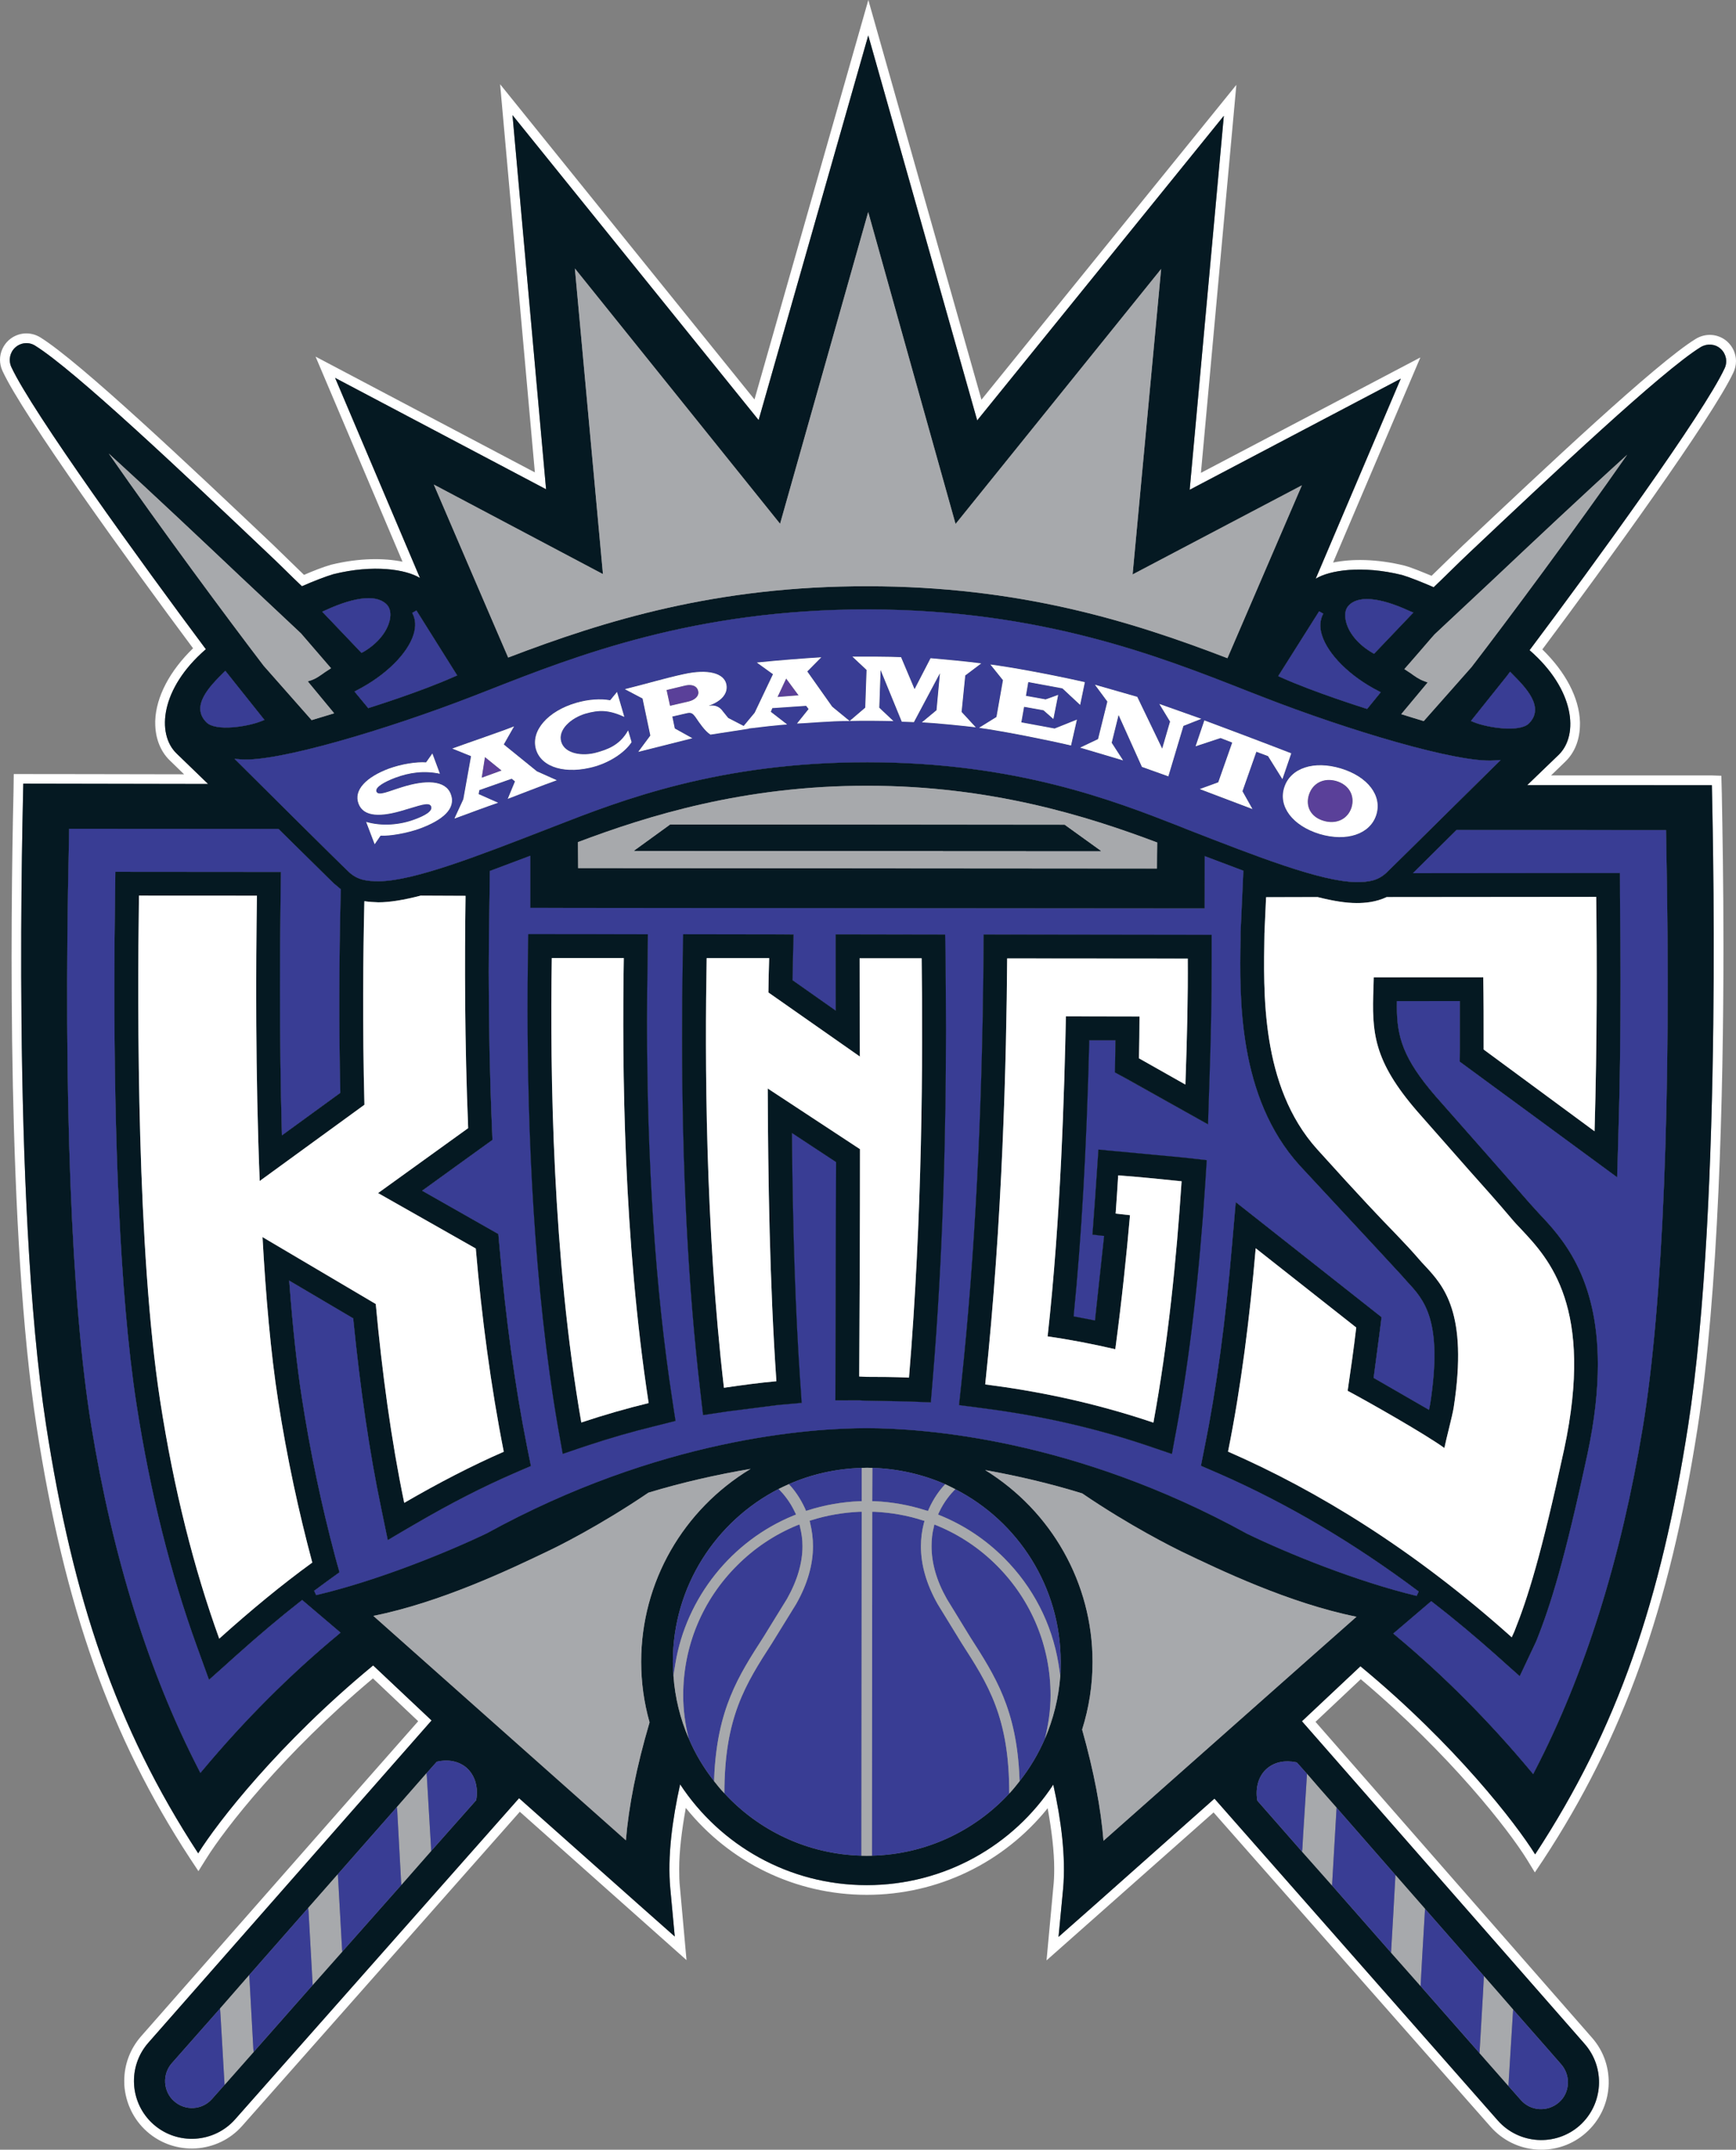 <?xml version="1.0" encoding="UTF-8" standalone="no"?>
<!-- Generator: Adobe Illustrator 14.0.0, SVG Export Plug-In . SVG Version: 6.00 Build 43363)  -->

<svg
   xmlns:dc="http://purl.org/dc/elements/1.1/"
   xmlns:cc="http://creativecommons.org/ns#"
   xmlns:rdf="http://www.w3.org/1999/02/22-rdf-syntax-ns#"
   xmlns:svg="http://www.w3.org/2000/svg"
   xmlns="http://www.w3.org/2000/svg"
   xmlns:xlink="http://www.w3.org/1999/xlink"
   xmlns:sodipodi="http://sodipodi.sourceforge.net/DTD/sodipodi-0.dtd"
   xmlns:inkscape="http://www.inkscape.org/namespaces/inkscape"
   version="1.1"
   id="Layer_1"
   x="0px"
   y="0px"
   width="193.887"
   height="239.999"
   viewBox="0 0 193.887 239.999"
   enable-background="new 0 0 203 250"
   xml:space="preserve"
   inkscape:version="0.48.4 r9939"
   sodipodi:docname="sacramento-kings.svg"><rect x="0" y="0" width="193.887" height="239.999" fill="#808080" stroke="none"/><defs
     id="defs249" /><sodipodi:namedview
     pagecolor="#ffffff"
     bordercolor="#666666"
     borderopacity="1"
     objecttolerance="10"
     gridtolerance="10"
     guidetolerance="10"
     inkscape:pageopacity="0"
     inkscape:pageshadow="2"
     inkscape:window-width="640"
     inkscape:window-height="480"
     id="namedview247"
     showgrid="false"
     inkscape:zoom="0.944"
     inkscape:cx="96.944"
     inkscape:cy="119.99878"
     inkscape:window-x="65"
     inkscape:window-y="24"
     inkscape:window-maximized="0"
     inkscape:current-layer="Layer_1" /><g
     id="g3"
     transform="translate(-4.556,-5)"><g
       id="g5"><path
         d="m 198.443,45.32 c 0,-0.82 -0.345,-1.619 -0.996,-2.205 -0.989,-0.857 -2.388,-0.967 -3.516,-0.271 -4.453,2.747 -16.883,14.48 -25.979,23.042 -0.007,0 -2.98,2.871 -3.508,3.398 -0.931,-0.381 -2.153,-0.894 -2.988,-1.128 -3.179,-0.784 -5.955,-0.769 -8.013,-0.352 1.545,-3.633 9.748,-22.896 9.748,-22.896 0,0 -21.504,11.316 -24.507,12.883 0.322,-3.582 3.955,-43.315 3.955,-43.315 0,0 -26.081,32.197 -28.469,35.149 C 113.131,45.972 101.537,5 101.537,5 c 0,0 -11.683,40.964 -12.715,44.597 -2.388,-2.944 -28.411,-35.193 -28.411,-35.193 0,0 3.567,39.741 3.882,43.337 -3.01,-1.589 -24.492,-12.927 -24.492,-12.927 0,0 8.167,19.27 9.712,22.896 -2.058,-0.417 -4.841,-0.432 -7.976,0.337 -0.872,0.242 -2.139,0.747 -3.025,1.135 C 37.97,68.662 35.018,65.791 35.018,65.791 25.943,57.2 13.514,45.437 9.061,42.668 7.94,41.98 6.541,42.097 5.545,42.968 c -0.63,0.564 -0.989,1.384 -0.989,2.19 0,0.417 0.088,0.842 0.278,1.252 2.292,4.98 14.202,21.46 21.284,30.967 -2.571,2.49 -4.138,5.391 -4.226,8.115 v 0.22 c 0,1.685 0.579,3.164 1.611,4.167 0,0 0.791,0.769 1.611,1.567 C 21.064,91.431 6.093,91.417 6.093,91.417 l -0.029,2.051 c -0.33,14.187 -0.718,49.49 2.578,70.803 3.127,20.186 8.24,34.614 17.146,48.223 l 0.93,1.406 0.894,-1.429 c 2.058,-3.303 8.562,-11.675 18.596,-20.09 0.981,0.93 4.006,3.794 5.054,4.782 -1.318,1.473 -30.938,35.164 -30.938,35.164 -1.223,1.392 -1.89,3.142 -1.89,4.987 0,0.161 0.007,0.301 0.007,0.469 0.146,2.015 1.025,3.853 2.534,5.193 3.113,2.754 7.903,2.468 10.642,-0.652 0,0 26.316,-29.743 30.996,-35.054 1.436,1.268 18.618,16.561 18.618,16.561 l -0.732,-8.101 c -0.073,-0.652 -0.088,-1.355 -0.088,-2.073 0,-1.978 0.286,-4.307 0.74,-6.818 4.907,6.108 12.275,9.704 20.193,9.704 h 0.029 c 7.903,0 15.279,-3.566 20.193,-9.668 0.447,2.476 0.732,4.805 0.732,6.768 0,0.747 -0.029,1.458 -0.109,2.132 l -0.748,8.086 c 0,0 15.799,-13.982 18.655,-16.517 1.369,1.553 30.938,35.091 30.938,35.091 1.34,1.516 3.171,2.417 5.186,2.549 2.014,0.124 3.955,-0.535 5.456,-1.868 3.12,-2.754 3.421,-7.551 0.659,-10.649 0,0 -29.546,-33.728 -30.856,-35.236 1.04,-0.975 4.079,-3.846 5.054,-4.761 10.02,8.452 16.516,16.823 18.566,20.134 l 0.879,1.436 0.945,-1.413 c 8.913,-13.594 14.077,-28.001 17.227,-48.187 2.344,-15.073 2.893,-37.155 2.893,-53.803 0,-6.899 -0.109,-12.861 -0.183,-17.007 l -0.052,-2.021 -1.062,-0.037 h -17.959 c 0.798,-0.769 1.604,-1.553 1.604,-1.553 1.063,-1.025 1.626,-2.498 1.626,-4.189 v -0.212 c -0.08,-2.717 -1.633,-5.625 -4.204,-8.115 7.098,-9.492 19.021,-25.942 21.351,-30.938 0.184,-0.403 0.279,-0.813 0.279,-1.245 m -1.267,0.791 c -2.314,5.002 -14.604,21.907 -21.789,31.479 5.068,4.402 5.493,9.463 3.273,11.66 l -3.537,3.406 h 20.625 c 0,1.34 1.304,46.208 -2.666,71.602 -3.011,19.328 -7.83,33.684 -17.073,47.769 -2.124,-3.421 -8.942,-12.269 -19.512,-20.999 l -6.533,6.138 31.567,36.014 c 2.352,2.681 2.103,6.76 -0.563,9.133 -2.674,2.352 -6.768,2.095 -9.126,-0.571 l -31.648,-35.939 -13.373,11.872 -4.043,3.567 0.512,-5.361 c 0.322,-3.574 -0.219,-7.705 -1.098,-11.639 -4.446,6.775 -12.129,11.229 -20.845,11.221 -8.716,0 -16.37,-4.475 -20.83,-11.25 -0.879,3.934 -1.428,8.05 -1.099,11.624 l 0.498,5.361 -4.021,-3.56 -13.367,-11.88 -31.714,35.852 c -2.358,2.666 -6.453,2.915 -9.119,0.557 -2.673,-2.365 -2.915,-6.46 -0.557,-9.126 l 31.619,-35.962 -6.526,-6.145 C 35.655,199.657 28.821,208.49 26.69,211.911 17.476,197.805 12.693,183.42 9.705,164.12 5.78,138.696 7.157,93.835 7.157,92.495 l 20.64,0.029 -3.53,-3.413 C 22.018,86.928 22.473,81.86 27.548,77.48 20.384,67.893 8.116,50.938 5.816,45.964 5.479,45.202 5.662,44.331 6.263,43.789 c 0.623,-0.557 1.523,-0.645 2.219,-0.198 4.373,2.71 16.75,14.414 25.781,22.983 1.282,1.187 2.959,2.886 4.014,3.875 1.318,-0.579 2.71,-1.113 3.516,-1.348 4.512,-1.121 8.115,-0.527 9.668,0.425 l -9.478,-22.339 23.562,12.437 -3.75,-41.77 27.488,34.043 12.246,-42.942 12.166,42.979 27.546,-33.999 -3.816,41.748 23.577,-12.4 -9.5,22.324 c 1.546,-0.945 5.156,-1.523 9.653,-0.41 0.806,0.234 2.197,0.791 3.523,1.362 1.062,-0.996 2.739,-2.688 4.006,-3.875 9.053,-8.54 21.445,-20.229 25.825,-22.939 0.703,-0.417 1.604,-0.359 2.212,0.19 0.616,0.55 0.8,1.436 0.455,2.176"
         id="path7"
         inkscape:connector-curvature="0"
         style="fill:#ffffff" /><path
         d="m 194.51,43.745 c -4.38,2.71 -16.772,14.399 -25.825,22.939 -1.267,1.187 -2.944,2.878 -4.006,3.875 -1.326,-0.571 -2.718,-1.128 -3.523,-1.362 -4.497,-1.113 -8.107,-0.535 -9.653,0.41 l 9.5,-22.332 -23.577,12.407 3.816,-41.755 L 113.696,51.933 101.529,8.955 89.283,51.897 61.795,17.854 65.545,59.624 41.983,47.188 51.461,69.527 C 49.908,68.575 46.305,67.982 41.793,69.102 40.987,69.336 39.596,69.871 38.277,70.45 37.222,69.461 35.545,67.762 34.263,66.575 25.232,58.006 12.854,46.302 8.482,43.592 7.786,43.153 6.885,43.233 6.263,43.79 c -0.601,0.542 -0.784,1.414 -0.447,2.175 2.3,4.973 14.568,21.929 21.731,31.516 -5.076,4.373 -5.53,9.448 -3.281,11.631 l 3.53,3.413 -20.64,-0.037 c 0,1.348 -1.377,46.208 2.549,71.63 2.988,19.3 7.771,33.685 16.985,47.791 2.131,-3.421 8.965,-12.254 19.541,-20.977 l 6.526,6.145 -31.619,35.962 c -2.358,2.666 -2.117,6.761 0.557,9.126 2.666,2.358 6.76,2.109 9.119,-0.557 l 31.714,-35.852 13.367,11.88 4.021,3.56 -0.498,-5.361 c -0.33,-3.574 0.227,-7.69 1.099,-11.624 4.46,6.775 12.114,11.25 20.83,11.25 8.716,0.008 16.399,-4.445 20.845,-11.221 0.879,3.934 1.42,8.064 1.098,11.639 l -0.512,5.361 4.043,-3.567 13.373,-11.872 31.648,35.939 c 2.358,2.666 6.452,2.923 9.126,0.571 2.666,-2.373 2.915,-6.452 0.563,-9.133 l -31.567,-36.014 6.533,-6.138 c 10.569,8.73 17.388,17.578 19.512,20.999 9.243,-14.085 14.063,-28.44 17.073,-47.769 3.97,-25.394 2.666,-70.261 2.666,-71.594 l -20.625,-0.007 3.537,-3.406 c 2.227,-2.197 1.795,-7.258 -3.273,-11.66 7.185,-9.573 19.475,-26.477 21.789,-31.479 0.345,-0.74 0.161,-1.626 -0.454,-2.175 -0.608,-0.549 -1.509,-0.607 -2.212,-0.19 M 155.084,72.72 c 1.011,-1.289 3.486,-1.099 6.973,0.527 l 0.358,0.139 -4.395,4.607 -0.19,-0.11 c -1.604,-0.93 -2.725,-2.292 -2.98,-3.647 -0.118,-0.63 -0.044,-1.157 0.234,-1.516 m -3.201,0.527 0.462,0.264 c -0.374,0.696 -0.433,1.516 -0.146,2.402 0.674,2.153 3.127,4.607 6.284,6.218 l 0.285,0.154 -1.516,1.86 -0.184,-0.051 c -0.051,-0.022 -5.646,-1.765 -9.478,-3.486 l -0.278,-0.125 4.571,-7.236 z m 18.333,40.862 -12.231,0.007 -0.029,1.091 c -0.19,5.046 -0.059,8.159 4.937,13.923 l 5.676,6.445 c 1.772,1.984 3.311,3.713 4.775,5.441 0.337,0.41 0.732,0.835 1.15,1.268 3.039,3.244 8.151,8.657 4.753,24.536 -2.556,11.821 -4.058,16.597 -5.566,20.347 l -0.285,0.622 c -10.965,-9.814 -21.738,-16.384 -31.685,-20.728 1.457,-7.222 2.432,-15.007 3.091,-22.705 l 11.228,8.855 c -0.271,2.336 -0.607,4.688 -0.959,7.061 2.241,1.187 8.774,4.899 10.803,6.387 0.22,-1.113 0.887,-3.545 1.04,-4.526 1.641,-10.62 -1.143,-13.602 -3.229,-15.843 -0.234,-0.241 -0.447,-0.469 -0.638,-0.703 -0.9,-1.04 -1.589,-1.765 -2.644,-2.871 -1.538,-1.574 -3.838,-3.991 -8.73,-9.404 -6.372,-7.082 -5.991,-17.622 -5.896,-24.089 l 0.184,-4.065 5.757,-0.007 c 1.706,0.432 3.171,0.667 4.351,0.667 0.938,0.007 2.146,-0.095 3.369,-0.667 l 23.394,-0.022 c 0.088,6.702 0.109,16.172 -0.184,26.169 l -12.385,-9.141 c 0.004,-2.936 -0.003,-5.682 -0.047,-8.048 m -10.84,-11.646 c -0.952,0.864 -1.956,1.04 -3.392,1.018 -3.896,-0.051 -11.11,-2.871 -18.742,-5.845 l -1.019,-0.41 C 128.972,94.392 118.031,90.107 101.441,90.1 84.903,90.085 73.939,94.348 66.688,97.168 l -1.025,0.403 c -7.632,2.959 -14.854,5.779 -18.757,5.815 -1.428,0.007 -2.432,-0.154 -3.362,-1.011 C 42.621,101.525 31.737,90.7 31.276,90.239 l -0.527,-0.52 0.725,0.059 C 35.517,90.1 47.8,86.438 57.38,82.725 l 1.802,-0.703 c 9.705,-3.809 22.983,-9.009 42.29,-8.987 19.321,0.022 32.593,5.244 42.282,9.06 l 1.795,0.696 c 9.558,3.735 21.855,7.419 25.891,7.104 l 0.726,-0.044 -0.527,0.52 c -0.464,0.44 -11.377,11.25 -12.263,12.092 M 133.8,99.058 c -0.015,0.337 -0.029,2.49 -0.029,2.915 -0.527,0 -64.116,-0.051 -64.644,-0.051 0,-0.432 -0.015,-2.593 -0.022,-2.908 7.83,-2.952 18.56,-6.313 32.336,-6.292 13.799,0.007 24.53,3.384 32.359,6.336 m -98.174,62.343 c 0.981,6.343 2.292,12.393 3.809,18.047 -3.442,2.497 -6.885,5.347 -10.393,8.496 -2.82,-7.801 -5.061,-16.604 -6.599,-26.558 -2.585,-16.736 -2.556,-43.081 -2.366,-56.396 l 13.176,0.007 c -0.117,7.903 -0.176,19.856 0.308,31.853 l 11.697,-8.511 c -0.227,-8.892 -0.146,-16.743 -0.007,-22.727 0.564,0.081 1.113,0.11 1.567,0.125 1.267,0 2.871,-0.264 4.724,-0.747 l 5.01,0.022 c -0.103,7.361 -0.103,16.274 0.293,25.935 l -10.063,7.251 10.913,6.188 c 0.659,7.669 1.692,15.462 3.127,22.69 -3.625,1.582 -7.317,3.501 -11.118,5.706 -1.465,-7.039 -2.483,-14.642 -3.179,-22.2 l -12.649,-7.471 c 0.366,6.564 0.915,12.944 1.75,18.29 m 36.27,-92.307 c 0,0 -2.974,-32.424 -3.135,-34.124 1.077,1.333 22.917,28.506 22.917,28.506 0,0 9.346,-33.047 9.844,-34.805 0.483,1.758 9.756,34.827 9.756,34.827 0,0 21.884,-27.144 22.961,-28.469 -0.154,1.692 -3.187,34.102 -3.187,34.102 0,0 17.645,-9.28 18.904,-9.946 -0.557,1.296 -8.123,18.845 -8.313,19.299 C 130.738,74.287 118.33,70.471 101.477,70.449 84.624,70.427 72.195,74.25 61.311,78.41 61.099,77.956 53.562,60.392 53.005,59.096 c 1.268,0.667 18.891,9.998 18.891,9.998 m -21.299,4.336 0.469,-0.278 4.556,7.258 -0.278,0.117 c -3.831,1.721 -9.441,3.457 -9.492,3.479 l -0.168,0.059 -1.538,-1.86 0.308,-0.168 c 3.142,-1.619 5.618,-4.043 6.292,-6.189 0.275,-0.916 0.239,-1.722 -0.149,-2.418 m -9.712,-0.293 c 3.486,-1.611 5.962,-1.794 6.98,-0.513 0.271,0.374 0.359,0.886 0.242,1.516 -0.271,1.37 -1.392,2.739 -2.996,3.662 l -0.19,0.081 -4.38,-4.592 0.344,-0.154 z M 16.7,55.632 c 4.944,4.497 10.554,9.807 14.817,13.835 l 6.665,6.255 c 0,0.007 0.403,0.469 0.403,0.469 0,0 2.585,2.996 2.944,3.413 -0.293,0.19 -0.696,0.454 -0.696,0.454 -0.469,0.33 -0.945,0.696 -1.531,0.894 l -0.374,0.117 c 0,0 2.52,3.054 2.952,3.567 -0.557,0.168 -2.263,0.681 -2.52,0.762 C 39.14,85.156 34.006,79.334 34.006,79.334 30.096,74.221 22.442,63.894 16.7,55.632 m 10.913,30.015 c -1.831,-1.824 0.403,-4.058 1.89,-5.544 l 0.22,-0.212 0.183,0.234 4.189,5.251 -0.337,0.132 c -1.53,0.622 -5.112,1.179 -6.145,0.139 M 42.35,187.482 c -5.376,4.446 -10.474,9.544 -15.161,15.146 l -0.256,0.308 -0.183,-0.366 C 21.191,191.789 17.141,178.862 14.746,164.162 12.512,150.444 11.619,127.358 12.248,99.153 l 0.029,-1.626 23.284,0.015 0.117,0.022 5.801,5.713 0.366,0.352 0.769,0.645 -0.015,0.63 c -0.183,7.786 -0.198,14.978 -0.037,21.965 v 0.146 l -6.519,4.739 -0.015,-0.513 c -0.139,-4.966 -0.198,-10.283 -0.198,-15.886 0,-3.34 0.015,-6.782 0.066,-10.32 0,0 0.029,-2.249 0.037,-2.688 -0.439,0 -18.047,-0.015 -18.494,-0.015 0,0.432 -0.029,2.615 -0.029,2.615 -0.051,3.259 -0.081,6.746 -0.081,10.356 0,15.651 0.52,33.815 2.476,46.486 1.523,9.814 3.801,18.919 6.753,27.049 0,0 1.113,3.091 1.34,3.698 0.498,-0.425 2.922,-2.614 2.922,-2.614 2.563,-2.293 4.958,-4.321 7.317,-6.167 l 0.168,-0.125 4.285,3.641 -0.24,0.211 z m 15.402,18.414 -0.007,0.081 -5.039,5.684 -3.325,3.779 -6.599,7.448 -3.311,3.735 -6.584,7.464 -3.252,3.677 -1.399,1.574 c -1.084,1.238 -2.996,1.362 -4.241,0.242 -0.593,-0.513 -0.945,-1.26 -0.996,-2.065 -0.044,-0.806 0.22,-1.575 0.74,-2.168 l 5.391,-6.108 3.259,-3.735 6.584,-7.493 3.311,-3.765 6.592,-7.492 3.318,-3.787 1.128,-1.267 0.088,-0.029 c 1.245,-0.286 2.417,-0.029 3.259,0.688 0.747,0.666 1.15,1.633 1.15,2.746 -0.001,0.256 -0.015,0.527 -0.067,0.791 m 19.351,-8.614 c -1.487,5.062 -2.329,9.375 -2.644,13.184 -0.747,-0.681 -27.458,-24.382 -28.206,-25.063 7.559,-1.516 15.337,-5.222 19.556,-7.258 0.901,-0.418 5.691,-2.783 11.169,-6.504 3.757,-1.136 7.603,-2.007 11.411,-2.651 -7.544,4.556 -12.217,12.634 -12.224,21.525 v 0.015 c 10e-4,2.284 0.315,4.563 0.938,6.752 m 45.872,-5.192 c -0.176,2.476 -0.783,4.849 -1.721,7.038 -0.74,1.699 -1.686,3.289 -2.82,4.725 -0.373,0.476 -0.747,0.944 -1.157,1.377 -3.838,4.146 -9.272,6.789 -15.337,6.943 -0.19,0 -0.381,0.007 -0.586,0.007 -0.198,0 -0.403,-0.007 -0.586,-0.007 -6.057,-0.169 -11.492,-2.82 -15.308,-6.966 -0.417,-0.432 -0.784,-0.879 -1.143,-1.34 -1.143,-1.458 -2.124,-3.069 -2.849,-4.805 -0.938,-2.168 -1.523,-4.52 -1.699,-6.98 -0.029,-0.527 -0.066,-1.047 -0.066,-1.567 0.007,-8.408 4.812,-15.688 11.814,-19.284 0.396,-0.198 0.754,-0.366 1.157,-0.542 2.498,-1.099 5.237,-1.722 8.123,-1.81 0.205,-0.007 0.396,-0.015 0.601,-0.015 0.176,0 0.381,0.008 0.593,0.015 2.878,0.088 5.64,0.732 8.137,1.824 0.389,0.183 0.762,0.366 1.128,0.557 6.994,3.589 11.77,10.891 11.763,19.277 0,0.527 0,1.04 -0.044,1.553 m 27.553,10.942 c 0.762,0.9 1.911,2.197 3.303,3.779 1.854,2.131 4.131,4.724 6.57,7.515 1.084,1.237 2.204,2.512 3.317,3.786 2.241,2.557 4.505,5.149 6.57,7.5 1.157,1.326 2.263,2.578 3.259,3.735 3.193,3.618 5.376,6.123 5.376,6.123 0.483,0.564 0.747,1.26 0.747,2 0,0.044 0,0.124 -0.007,0.183 -0.037,0.813 -0.403,1.553 -0.996,2.065 -1.26,1.092 -3.157,0.989 -4.256,-0.264 l -1.384,-1.567 -3.223,-3.662 -6.585,-7.492 -3.303,-3.735 -6.585,-7.493 -3.354,-3.779 -4.987,-5.684 -0.022,-0.08 c -0.22,-1.414 0.161,-2.725 1.092,-3.523 0.856,-0.732 2.007,-0.952 3.273,-0.695 l 0.066,0.029 c 0.001,-0.001 0.426,0.46 1.129,1.259 m -22.727,7.478 c -0.285,-3.596 -1.068,-7.741 -2.387,-12.414 0.769,-2.439 1.164,-4.974 1.164,-7.552 v -0.015 c 0,-8.789 -4.585,-16.831 -11.997,-21.408 3.604,0.645 7.251,1.494 10.847,2.607 5.369,3.662 10.181,6.042 11.082,6.481 4.219,2.029 11.989,5.765 19.548,7.288 -0.762,0.652 -27.495,24.354 -28.257,25.013 m 16.025,-34.284 c -19.262,-10.605 -36.093,-11.763 -42.429,-11.785 -6.343,0 -23.174,1.136 -42.473,11.741 -4.592,2.197 -12.341,5.324 -19.058,6.899 l -0.227,-0.483 1.362,-1.004 c 0,0 1.223,-0.886 1.472,-1.062 -0.095,-0.308 -0.491,-1.766 -0.491,-1.766 -1.538,-5.778 -2.798,-11.755 -3.728,-17.783 -0.535,-3.472 -0.996,-7.668 -1.362,-12.502 l -0.044,-0.521 7.163,4.227 0.007,0.146 c 0.776,7.764 1.809,14.831 3.098,20.983 0,0 0.623,3.018 0.747,3.633 0.842,-0.52 3.186,-1.875 3.186,-1.875 3.823,-2.227 7.361,-4.043 10.833,-5.552 0,0 1.633,-0.718 1.97,-0.85 -0.11,-0.513 -0.425,-2.102 -0.425,-2.102 -1.362,-6.841 -2.395,-14.378 -3.091,-22.405 0,0 -0.103,-1.164 -0.125,-1.398 -0.278,-0.161 -8.511,-4.834 -8.511,-4.834 0,0 7.661,-5.545 7.852,-5.669 0,-0.249 -0.059,-1.443 -0.059,-1.443 -0.234,-5.551 -0.352,-11.279 -0.352,-17.329 0,-2.747 0.029,-5.544 0.088,-8.43 l 0.029,-2.644 v -0.176 l 4.519,-1.699 v 5.815 c 0.542,0 74.795,0.059 75.322,0.059 0,-0.491 0.007,-5.837 0.007,-5.837 l 4.314,1.626 -0.125,2.834 c 0,0 -0.183,4.05 -0.19,4.124 v 0.652 c -0.117,6.614 -0.285,17.659 6.577,25.268 l 8.797,9.471 2.541,2.746 0.711,0.799 c 1.867,2.014 3.999,4.284 2.556,13.638 l -0.059,0.278 -0.073,0.381 -6.021,-3.472 -0.168,-0.096 0.703,-5.31 c 0,0 0.146,-1.23 0.183,-1.473 -0.285,-0.227 -15.63,-12.319 -16.281,-12.839 -0.11,1.318 -0.425,4.914 -0.425,4.914 -0.718,8.423 -1.736,15.96 -3.047,22.412 0,0 -0.345,1.758 -0.418,2.109 0.462,0.205 1.971,0.857 1.971,0.857 7.624,3.332 15.132,7.764 22.354,13.176 l -0.234,0.491 c -6.685,-1.602 -14.368,-4.722 -18.946,-6.94 m 46.531,-78.56 h 0.271 l 0.029,1.641 c 0.564,28.198 -0.358,51.291 -2.614,65.002 -2.425,14.7 -6.482,27.62 -12.063,38.387 l -0.19,0.366 -0.256,-0.308 c -4.673,-5.589 -9.741,-10.701 -15.125,-15.169 l -0.241,-0.212 4.24,-3.618 0.176,0.146 c 2.417,1.86 4.775,3.845 7.046,5.859 0,0 2.205,1.984 2.659,2.373 0.402,-0.85 1.809,-3.831 1.809,-3.831 0,0 0.029,-0.08 0.059,-0.139 1.59,-3.97 3.157,-9.023 5.684,-20.786 0.835,-3.882 1.172,-7.2 1.172,-10.063 0,-9.866 -4.102,-14.224 -6.577,-16.839 l -1.055,-1.164 c 0,0 -4.812,-5.508 -4.826,-5.508 l -5.677,-6.431 c -3.61,-4.182 -4.313,-6.621 -4.313,-9.99 0,-0.117 0.007,-0.608 0.007,-0.608 l 6.746,-0.015 h 0.278 v 5.391 c 0,0 -0.015,1.15 -0.015,1.37 0.271,0.183 16.911,12.429 17.593,12.92 0.044,-1.341 0.139,-5.076 0.139,-5.076 0.169,-5.347 0.234,-10.964 0.234,-17.021 0,-2.974 -0.021,-6.05 -0.059,-9.243 0,0 -0.007,-2.205 -0.007,-2.637 -0.462,0 -22.471,0.022 -22.471,0.022 h -0.652 l 4.871,-4.827 23.128,0.008 z M 175.313,85.771 c -1.025,1.025 -4.614,0.483 -6.16,-0.146 l -0.314,-0.132 3.977,-4.973 0.396,-0.527 0.22,0.227 c 1.478,1.487 3.713,3.72 1.881,5.551 m -6.401,-6.306 c 0.015,-0.015 -4.754,5.376 -5.347,6.042 -0.264,-0.081 -1.971,-0.608 -2.513,-0.776 0.433,-0.505 2.952,-3.538 2.952,-3.538 l -0.374,-0.139 c -0.586,-0.205 -1.062,-0.557 -1.545,-0.908 0,0 -0.396,-0.249 -0.682,-0.447 0.366,-0.396 2.981,-3.435 2.981,-3.435 l 0.396,-0.447 6.657,-6.233 c 4.256,-4.014 9.888,-9.316 14.847,-13.813 -5.756,8.248 -13.417,18.56 -17.372,23.694"
         id="path9"
         inkscape:connector-curvature="0"
         style="fill:#051922" /><path
         d="m 38.138,183.755 c -2.358,1.846 -4.753,3.874 -7.317,6.167 0,0 -2.424,2.189 -2.922,2.622 -0.227,-0.615 -1.34,-3.706 -1.34,-3.706 -2.952,-8.13 -5.229,-17.241 -6.753,-27.049 -1.956,-12.678 -2.476,-30.835 -2.476,-46.486 0,-3.618 0.029,-7.097 0.081,-10.356 0,0 0.029,-2.183 0.029,-2.615 0.447,0 18.054,0.015 18.494,0.015 -0.007,0.439 -0.037,2.688 -0.037,2.688 -0.051,3.538 -0.066,6.98 -0.066,10.32 0,5.603 0.059,10.92 0.198,15.886 l 0.015,0.513 6.519,-4.746 v -0.14 c -0.161,-6.987 -0.146,-14.179 0.037,-21.979 l 0.015,-0.608 -0.769,-0.652 -0.366,-0.352 -5.801,-5.72 -0.117,-0.015 -23.284,-0.015 -0.029,1.626 c -0.63,28.206 0.264,51.292 2.498,65.009 2.395,14.7 6.445,27.627 12.004,38.408 l 0.183,0.366 0.256,-0.3 c 4.688,-5.604 9.785,-10.708 15.161,-15.154 l 0.242,-0.212 -4.285,-3.641 -0.17,0.126 z"
         id="path11"
         inkscape:connector-curvature="0"
         style="fill:#051922" /><path
         d="m 38.138,183.755 c -2.358,1.846 -4.753,3.874 -7.317,6.167 0,0 -2.424,2.189 -2.922,2.622 -0.227,-0.615 -1.34,-3.706 -1.34,-3.706 -2.952,-8.13 -5.229,-17.241 -6.753,-27.049 -1.956,-12.678 -2.476,-30.835 -2.476,-46.486 0,-3.618 0.029,-7.097 0.081,-10.356 0,0 0.029,-2.183 0.029,-2.615 0.447,0 18.054,0.015 18.494,0.015 -0.007,0.439 -0.037,2.688 -0.037,2.688 -0.051,3.538 -0.066,6.98 -0.066,10.32 0,5.603 0.059,10.92 0.198,15.886 l 0.015,0.513 6.519,-4.746 v -0.14 c -0.161,-6.987 -0.146,-14.179 0.037,-21.979 l 0.015,-0.608 -0.769,-0.652 -0.366,-0.352 -5.801,-5.72 -0.117,-0.015 -23.284,-0.015 -0.029,1.626 c -0.63,28.206 0.264,51.292 2.498,65.009 2.395,14.7 6.445,27.627 12.004,38.408 l 0.183,0.366 0.256,-0.3 c 4.688,-5.604 9.785,-10.708 15.161,-15.154 l 0.242,-0.212 -4.285,-3.641 -0.17,0.126 z"
         id="path13"
         inkscape:connector-curvature="0"
         style="fill:#393d94" /><path
         d="m 172.164,89.851 -0.726,0.044 c -4.035,0.315 -16.333,-3.369 -25.891,-7.097 l -1.795,-0.703 c -9.689,-3.816 -22.961,-9.038 -42.282,-9.06 -19.307,-0.022 -32.585,5.178 -42.29,8.987 l -1.802,0.703 c -9.58,3.713 -21.863,7.375 -25.906,7.053 l -0.725,-0.059 0.527,0.52 c 0.454,0.461 11.345,11.287 12.268,12.136 0.93,0.857 1.934,1.018 3.362,1.011 3.904,-0.037 11.125,-2.856 18.757,-5.823 l 1.025,-0.388 c 7.251,-2.827 18.215,-7.09 34.753,-7.075 16.59,0.007 27.531,4.292 34.782,7.126 l 1.019,0.41 c 7.624,2.966 14.846,5.793 18.742,5.837 1.436,0.015 2.439,-0.146 3.392,-1.011 0.886,-0.842 11.799,-11.66 12.261,-12.092 l 0.529,-0.519 z m -120.71,7.654 c -1.384,0.498 -3.333,0.842 -4.395,0.784 L 46.4,99.255 45.441,96.757 c 1.772,0.513 3.765,0.344 5.369,-0.249 1.216,-0.439 2.102,-0.945 1.897,-1.487 -0.227,-0.564 -1.428,-0.029 -2.981,0.403 -2.6,0.798 -4.563,0.813 -5.127,-0.703 -0.579,-1.509 0.879,-2.981 3.428,-3.926 1.384,-0.505 3.054,-0.762 4.116,-0.688 l 0.703,-0.989 0.842,2.271 c -1.787,-0.381 -3.406,-0.146 -4.988,0.439 -1.201,0.454 -2.285,1.062 -2.102,1.538 0.205,0.542 1.333,-0.022 2.871,-0.491 2.571,-0.806 4.841,-0.828 5.435,0.776 0.615,1.627 -0.909,2.909 -3.45,3.854 m 9.807,-3.318 0.813,-1.956 -0.374,-0.293 -3.604,1.274 -0.088,0.439 2.183,0.974 c -1.069,0.352 -3.501,1.26 -4.885,1.765 l 0.996,-2.153 0.864,-4.819 -2.102,-0.85 c 2.043,-0.74 5.479,-1.897 6.907,-2.476 l -1.15,2.021 3.699,2.996 2.227,0.996 c -1.612,0.566 -4.497,1.716 -5.486,2.082 m 9.726,-3.611 c -3.164,0.901 -5.955,0.146 -6.57,-1.926 -0.608,-2.073 1.34,-4.277 4.497,-5.193 1.34,-0.388 2.761,-0.469 3.787,-0.271 l 0.762,-0.938 0.82,2.783 c -1.75,-0.791 -2.783,-0.798 -4.336,-0.359 -1.619,0.483 -3.105,1.794 -2.71,3.135 0.381,1.348 2.358,1.663 3.97,1.201 1.055,-0.293 2.534,-0.725 3.501,-2.468 l 0.388,1.304 c -0.637,1.004 -2.153,2.161 -4.109,2.732 m 36.534,-4.922 1.634,-1.362 0.381,-4.131 -2.908,5.464 -1.354,-0.051 -2.366,-5.771 -0.146,4.211 1.582,1.494 c -0.974,-0.037 -3.545,-0.059 -4.9,-0.015 -2.307,0 -4.797,0.249 -5.874,0.278 l 1.296,-1.611 -0.271,-0.359 -3.779,0.249 -0.168,0.417 1.824,1.406 c -0.923,0.066 -2.813,0.264 -4.321,0.461 l 0.029,0.022 -4.28,0.661 c -0.63,-0.425 -1.179,-1.23 -1.685,-1.978 -0.271,-0.374 -0.469,-0.52 -0.901,-0.417 l -1.67,0.374 0.278,1.333 1.963,1.091 -6.05,1.523 1.355,-1.831 -0.872,-4.124 -1.978,-1.047 c 2.234,-0.557 4.556,-1.238 6.614,-1.692 2.644,-0.571 4.519,-0.117 4.739,1.216 0.168,1.018 -0.623,1.846 -1.948,2.322 l 0.015,0.015 c 0.417,-0.095 0.952,-0.015 1.362,0.417 0.234,0.286 0.476,0.601 0.762,0.938 l 1.729,0.901 1.23,-1.479 2.043,-4.307 -1.809,-1.304 c 2.571,-0.256 5.288,-0.469 7.207,-0.586 l -1.567,1.575 2.783,3.94 1.941,1.597 1.75,-1.487 0.146,-4.211 -1.582,-1.487 c 1.443,-0.007 4.204,0 5.435,0.059 l 1.509,3.574 1.787,-3.45 c 1.312,0.103 4.277,0.381 5.662,0.571 l -1.787,1.348 -0.41,4.072 1.589,1.714 c -1.778,-0.206 -4.716,-0.499 -6.019,-0.543 m 16.655,2.578 c -2.762,-0.645 -7.266,-1.545 -10.275,-1.978 l 1.948,-1.208 0.725,-4.102 -1.406,-1.758 c 2.329,0.308 6.401,1.033 10.554,1.97 l -0.527,2.542 -1.984,-1.846 -3.811,-0.702 -0.264,1.545 2.197,0.381 1.406,-0.491 -0.535,2.688 -1.105,-0.974 -2.168,-0.388 -0.308,1.743 3.721,0.681 2.49,-0.996 -0.658,2.893 z m 12.553,-2.182 -1.692,5.625 -2.944,-1.055 -2.606,-5.793 -0.77,3.098 1.274,1.97 -4.805,-1.428 2.007,-0.952 1.04,-4.189 -1.392,-1.875 4.724,1.348 2.791,5.779 0.879,-3.018 -1.201,-1.97 4.688,1.663 -1.993,0.797 z m 9.449,3.369 -1.312,-0.483 -1.545,4.402 1.12,1.992 -5.896,-2.227 2.072,-0.762 1.561,-4.431 -1.304,-0.513 -2.791,0.923 0.981,-2.893 c 1.678,0.623 7.112,2.666 9.705,3.677 l -0.989,2.886 -1.602,-2.571 z m 12.085,6.577 c -0.688,2.131 -3.311,3.003 -6.321,2.117 -3.039,-0.93 -4.65,-3.098 -3.947,-5.222 0.688,-2.139 3.296,-3.018 6.328,-2.095 3.009,0.915 4.635,3.054 3.94,5.2"
         id="path15"
         inkscape:connector-curvature="0"
         style="fill:#051922" /><path
         d="m 172.164,89.851 -0.726,0.044 c -4.035,0.315 -16.333,-3.369 -25.891,-7.097 l -1.795,-0.703 c -9.689,-3.816 -22.961,-9.038 -42.282,-9.06 -19.307,-0.022 -32.585,5.178 -42.29,8.987 l -1.802,0.703 c -9.58,3.713 -21.863,7.375 -25.906,7.053 l -0.725,-0.059 0.527,0.52 c 0.454,0.461 11.345,11.287 12.268,12.136 0.93,0.857 1.934,1.018 3.362,1.011 3.904,-0.037 11.125,-2.856 18.757,-5.823 l 1.025,-0.388 c 7.251,-2.827 18.215,-7.09 34.753,-7.075 16.59,0.007 27.531,4.292 34.782,7.126 l 1.019,0.41 c 7.624,2.966 14.846,5.793 18.742,5.837 1.436,0.015 2.439,-0.146 3.392,-1.011 0.886,-0.842 11.799,-11.66 12.261,-12.092 l 0.529,-0.519 z m -120.71,7.654 c -1.384,0.498 -3.333,0.842 -4.395,0.784 L 46.4,99.255 45.441,96.757 c 1.772,0.513 3.765,0.344 5.369,-0.249 1.216,-0.439 2.102,-0.945 1.897,-1.487 -0.227,-0.564 -1.428,-0.029 -2.981,0.403 -2.6,0.798 -4.563,0.813 -5.127,-0.703 -0.579,-1.509 0.879,-2.981 3.428,-3.926 1.384,-0.505 3.054,-0.762 4.116,-0.688 l 0.703,-0.989 0.842,2.271 c -1.787,-0.381 -3.406,-0.146 -4.988,0.439 -1.201,0.454 -2.285,1.062 -2.102,1.538 0.205,0.542 1.333,-0.022 2.871,-0.491 2.571,-0.806 4.841,-0.828 5.435,0.776 0.615,1.627 -0.909,2.909 -3.45,3.854 m 9.807,-3.318 0.813,-1.956 -0.374,-0.293 -3.604,1.274 -0.088,0.439 2.183,0.974 c -1.069,0.352 -3.501,1.26 -4.885,1.765 l 0.996,-2.153 0.864,-4.819 -2.102,-0.85 c 2.043,-0.74 5.479,-1.897 6.907,-2.476 l -1.15,2.021 3.699,2.996 2.227,0.996 c -1.612,0.566 -4.497,1.716 -5.486,2.082 m 9.726,-3.611 c -3.164,0.901 -5.955,0.146 -6.57,-1.926 -0.608,-2.073 1.34,-4.277 4.497,-5.193 1.34,-0.388 2.761,-0.469 3.787,-0.271 l 0.762,-0.938 0.82,2.783 c -1.75,-0.791 -2.783,-0.798 -4.336,-0.359 -1.619,0.483 -3.105,1.794 -2.71,3.135 0.381,1.348 2.358,1.663 3.97,1.201 1.055,-0.293 2.534,-0.725 3.501,-2.468 l 0.388,1.304 c -0.637,1.004 -2.153,2.161 -4.109,2.732 m 36.534,-4.922 1.634,-1.362 0.381,-4.131 -2.908,5.464 -1.354,-0.051 -2.366,-5.771 -0.146,4.211 1.582,1.494 c -0.974,-0.037 -3.545,-0.059 -4.9,-0.015 -2.307,0 -4.797,0.249 -5.874,0.278 l 1.296,-1.611 -0.271,-0.359 -3.779,0.249 -0.168,0.417 1.824,1.406 c -0.923,0.066 -2.813,0.264 -4.321,0.461 l 0.029,0.022 -4.28,0.661 c -0.63,-0.425 -1.179,-1.23 -1.685,-1.978 -0.271,-0.374 -0.469,-0.52 -0.901,-0.417 l -1.67,0.374 0.278,1.333 1.963,1.091 -6.05,1.523 1.355,-1.831 -0.872,-4.124 -1.978,-1.047 c 2.234,-0.557 4.556,-1.238 6.614,-1.692 2.644,-0.571 4.519,-0.117 4.739,1.216 0.168,1.018 -0.623,1.846 -1.948,2.322 l 0.015,0.015 c 0.417,-0.095 0.952,-0.015 1.362,0.417 0.234,0.286 0.476,0.601 0.762,0.938 l 1.729,0.901 1.23,-1.479 2.043,-4.307 -1.809,-1.304 c 2.571,-0.256 5.288,-0.469 7.207,-0.586 l -1.567,1.575 2.783,3.94 1.941,1.597 1.75,-1.487 0.146,-4.211 -1.582,-1.487 c 1.443,-0.007 4.204,0 5.435,0.059 l 1.509,3.574 1.787,-3.45 c 1.312,0.103 4.277,0.381 5.662,0.571 l -1.787,1.348 -0.41,4.072 1.589,1.714 c -1.778,-0.206 -4.716,-0.499 -6.019,-0.543 m 16.655,2.578 c -2.762,-0.645 -7.266,-1.545 -10.275,-1.978 l 1.948,-1.208 0.725,-4.102 -1.406,-1.758 c 2.329,0.308 6.401,1.033 10.554,1.97 l -0.527,2.542 -1.984,-1.846 -3.811,-0.702 -0.264,1.545 2.197,0.381 1.406,-0.491 -0.535,2.688 -1.105,-0.974 -2.168,-0.388 -0.308,1.743 3.721,0.681 2.49,-0.996 -0.658,2.893 z m 12.553,-2.182 -1.692,5.625 -2.944,-1.055 -2.606,-5.793 -0.77,3.098 1.274,1.97 -4.805,-1.428 2.007,-0.952 1.04,-4.189 -1.392,-1.875 4.724,1.348 2.791,5.779 0.879,-3.018 -1.201,-1.97 4.688,1.663 -1.993,0.797 z m 9.449,3.369 -1.312,-0.483 -1.545,4.402 1.12,1.992 -5.896,-2.227 2.072,-0.762 1.561,-4.431 -1.304,-0.513 -2.791,0.923 0.981,-2.893 c 1.678,0.623 7.112,2.666 9.705,3.677 l -0.989,2.886 -1.602,-2.571 z m 12.085,6.577 c -0.688,2.131 -3.311,3.003 -6.321,2.117 -3.039,-0.93 -4.65,-3.098 -3.947,-5.222 0.688,-2.139 3.296,-3.018 6.328,-2.095 3.009,0.915 4.635,3.054 3.94,5.2"
         id="path17"
         inkscape:connector-curvature="0"
         style="fill:#393d94" /><polygon
         points="91.393,82.813 93.744,82.629 92.359,80.754 "
         id="polygon19"
         style="fill:#051922" /><polygon
         points="91.393,82.813 93.744,82.629 92.359,80.754 "
         id="polygon21"
         style="fill:#5a4099" /><path
         d="M 81.131,81.523 79,82.036 l 0.388,1.765 2.058,-0.476 c 0.74,-0.176 1.179,-0.608 1.106,-1.084 -0.095,-0.644 -0.681,-0.864 -1.421,-0.718"
         id="path23"
         inkscape:connector-curvature="0"
         style="fill:#051922" /><path
         d="M 81.131,81.523 79,82.036 l 0.388,1.765 2.058,-0.476 c 0.74,-0.176 1.179,-0.608 1.106,-1.084 -0.095,-0.644 -0.681,-0.864 -1.421,-0.718"
         id="path25"
         inkscape:connector-curvature="0"
         style="fill:#5a4099" /><polygon
         points="58.353,91.829 60.572,91.023 58.719,89.521 "
         id="polygon27"
         style="fill:#051922" /><polygon
         points="58.353,91.829 60.572,91.023 58.719,89.521 "
         id="polygon29"
         style="fill:#5a4099" /><path
         d="m 153.824,92.202 c -1.414,-0.417 -2.659,0.212 -3.084,1.538 -0.41,1.296 0.22,2.483 1.634,2.9 1.406,0.425 2.695,-0.161 3.127,-1.472 0.41,-1.311 -0.264,-2.541 -1.677,-2.966"
         id="path31"
         inkscape:connector-curvature="0"
         style="fill:#051922" /><path
         d="m 153.824,92.202 c -1.414,-0.417 -2.659,0.212 -3.084,1.538 -0.41,1.296 0.22,2.483 1.634,2.9 1.406,0.425 2.695,-0.161 3.127,-1.472 0.41,-1.311 -0.264,-2.541 -1.677,-2.966"
         id="path33"
         inkscape:connector-curvature="0"
         style="fill:#5a4099" /><path
         d="m 49.469,92.876 c -1.538,0.469 -2.666,1.033 -2.871,0.498 -0.183,-0.483 0.901,-1.091 2.102,-1.545 1.582,-0.586 3.201,-0.82 4.988,-0.447 l -0.842,-2.263 -0.703,0.996 c -1.062,-0.081 -2.732,0.183 -4.116,0.681 -2.556,0.945 -4.006,2.417 -3.428,3.926 0.564,1.516 2.527,1.509 5.127,0.703 1.553,-0.432 2.754,-0.959 2.981,-0.403 0.205,0.542 -0.681,1.04 -1.904,1.487 -1.597,0.586 -3.589,0.769 -5.354,0.249 l 0.952,2.498 0.659,-0.959 c 1.062,0.059 3.01,-0.293 4.395,-0.798 2.542,-0.938 4.065,-2.219 3.45,-3.838 -0.595,-1.605 -2.873,-1.591 -5.436,-0.785"
         id="path35"
         inkscape:connector-curvature="0"
         style="fill:#ffffff" /><path
         d="m 71.207,89.009 c -1.611,0.461 -3.589,0.146 -3.97,-1.201 -0.396,-1.34 1.091,-2.651 2.71,-3.135 1.553,-0.439 2.585,-0.425 4.336,0.359 l -0.813,-2.783 -0.769,0.93 c -1.025,-0.198 -2.446,-0.11 -3.787,0.286 -3.157,0.916 -5.105,3.113 -4.497,5.193 0.615,2.073 3.406,2.82 6.57,1.919 1.956,-0.571 3.472,-1.729 4.109,-2.725 l -0.388,-1.311 c -0.967,1.743 -2.446,2.16 -3.501,2.468"
         id="path37"
         inkscape:connector-curvature="0"
         style="fill:#ffffff" /><path
         d="m 112.362,80.41 1.787,-1.348 c -1.385,-0.19 -4.351,-0.469 -5.662,-0.579 l -1.787,3.457 -1.509,-3.574 c -1.23,-0.059 -3.992,-0.066 -5.435,-0.059 l 1.582,1.487 -0.146,4.211 -1.743,1.487 c 1.348,-0.044 3.919,-0.015 4.893,0.015 l -1.582,-1.494 0.146,-4.211 2.366,5.771 1.354,0.051 2.908,-5.464 -0.381,4.131 -1.634,1.355 c 1.304,0.059 4.241,0.344 6.021,0.557 l -1.589,-1.721 0.411,-4.072 z"
         id="path39"
         inkscape:connector-curvature="0"
         style="fill:#ffffff" /><path
         d="m 118.624,85.647 0.308,-1.736 2.168,0.388 1.105,0.974 0.535,-2.695 -1.398,0.505 -2.205,-0.396 0.264,-1.538 3.809,0.703 1.984,1.846 0.527,-2.542 c -4.152,-0.93 -8.225,-1.663 -10.554,-1.97 l 1.406,1.75 -0.725,4.109 -1.948,1.208 c 3.01,0.432 7.514,1.333 10.275,1.978 l 0.659,-2.893 -2.49,0.996 -3.72,-0.687 z"
         id="path41"
         inkscape:connector-curvature="0"
         style="fill:#ffffff" /><polygon
         points="131.573,82.798 126.842,81.443 128.233,83.325 127.193,87.515 125.187,88.467 129.991,89.895 128.717,87.925 129.486,84.827 132.093,90.62 135.045,91.675 136.729,86.042 138.729,85.251 134.034,83.589 135.235,85.559 134.356,88.577 "
         id="polygon43"
         style="fill:#ffffff" /><path
         d="m 139.065,85.427 -0.981,2.893 2.791,-0.923 1.304,0.505 -1.561,4.438 -2.072,0.754 5.896,2.234 -1.12,-1.992 1.553,-4.409 1.304,0.491 1.604,2.571 0.989,-2.886 c -2.594,-1.01 -8.029,-3.061 -9.707,-3.676"
         id="path45"
         inkscape:connector-curvature="0"
         style="fill:#ffffff" /><path
         d="m 154.322,90.796 c -3.032,-0.923 -5.64,-0.044 -6.328,2.095 -0.703,2.131 0.908,4.292 3.947,5.222 3.011,0.894 5.633,0.015 6.321,-2.117 0.696,-2.146 -0.93,-4.285 -3.94,-5.2 m 1.179,4.372 c -0.432,1.311 -1.721,1.897 -3.127,1.472 -1.414,-0.417 -2.044,-1.597 -1.634,-2.908 0.425,-1.318 1.67,-1.941 3.084,-1.531 1.413,0.426 2.087,1.649 1.677,2.967"
         id="path47"
         inkscape:connector-curvature="0"
         style="fill:#ffffff" /><path
         d="m 60.821,88.115 1.15,-2.021 c -1.428,0.571 -4.863,1.736 -6.907,2.476 l 2.102,0.85 -0.864,4.812 -0.996,2.161 c 1.392,-0.513 3.816,-1.414 4.885,-1.772 l -2.183,-0.967 0.088,-0.447 3.604,-1.267 0.374,0.293 -0.813,1.956 c 0.989,-0.366 3.875,-1.516 5.486,-2.08 L 64.52,91.113 60.821,88.115 z m -2.468,3.714 0.366,-2.307 1.853,1.501 -2.219,0.806 z"
         id="path49"
         inkscape:connector-curvature="0"
         style="fill:#ffffff" /><path
         d="m 94.718,79.963 1.567,-1.582 c -1.919,0.117 -4.636,0.322 -7.207,0.586 l 1.809,1.304 -2.043,4.299 -1.23,1.479 -1.729,-0.894 C 85.599,84.811 85.358,84.51 85.123,84.21 84.72,83.778 84.178,83.705 83.761,83.8 l -0.015,-0.022 c 1.326,-0.469 2.117,-1.296 1.948,-2.314 -0.22,-1.333 -2.095,-1.794 -4.739,-1.208 -2.058,0.439 -4.38,1.135 -6.614,1.685 l 1.978,1.04 0.872,4.138 -1.355,1.824 6.05,-1.523 -1.963,-1.091 -0.278,-1.333 1.67,-0.381 c 0.432,-0.095 0.63,0.051 0.901,0.417 0.505,0.747 1.055,1.56 1.685,1.985 l 4.277,-0.659 -0.029,-0.022 c 1.509,-0.19 3.398,-0.396 4.321,-0.454 l -1.824,-1.414 0.168,-0.41 3.779,-0.256 0.271,0.359 -1.296,1.619 c 1.077,-0.029 3.567,-0.286 5.881,-0.286 L 97.501,83.897 94.718,79.963 z M 81.439,83.325 79.388,83.801 79,82.036 81.131,81.523 c 0.74,-0.154 1.326,0.066 1.421,0.71 0.073,0.477 -0.366,0.916 -1.113,1.092 m 9.954,-0.512 0.967,-2.058 1.384,1.875 -2.351,0.183 z"
         id="path51"
         inkscape:connector-curvature="0"
         style="fill:#ffffff" /><path
         d="m 101.976,172.593 0.271,0.007 c 1.948,0.088 3.875,0.433 5.713,1.025 l 0.242,0.059 0.095,-0.22 c 0.557,-1.252 1.26,-2.168 1.751,-2.681 0,0 0.015,-0.044 0.08,-0.08 -2.497,-1.092 -5.259,-1.736 -8.137,-1.824 v 0.029 l -0.015,3.685 z"
         id="path53"
         inkscape:connector-curvature="0"
         style="fill:#393d94" /><path
         d="m 94.483,173.449 0.095,0.234 0.227,-0.073 c 1.86,-0.593 3.779,-0.923 5.728,-1.011 l 0.264,-0.007 v -3.714 c -2.886,0.088 -5.625,0.718 -8.123,1.81 0.029,0.021 0.051,0.08 0.051,0.08 0.499,0.513 1.187,1.429 1.758,2.681"
         id="path55"
         inkscape:connector-curvature="0"
         style="fill:#393d94" /><path
         d="m 111.952,188.442 c -0.008,-0.022 -2.674,-4.358 -2.674,-4.358 -1.237,-2.197 -1.867,-4.343 -1.867,-6.445 0,-0.871 0.109,-1.75 0.329,-2.593 l 0.073,-0.249 -0.256,-0.08 c -1.692,-0.542 -3.486,-0.85 -5.303,-0.938 h -0.278 l -0.037,38.394 c 6.064,-0.154 11.499,-2.791 15.337,-6.943 v -0.022 c 0,-8.497 -2.35,-12.151 -5.324,-16.766"
         id="path57"
         inkscape:connector-curvature="0"
         style="fill:#393d94" /><path
         d="m 121.891,194.279 c 0,-5.479 -2.131,-10.62 -6.006,-14.502 -1.926,-1.926 -4.175,-3.428 -6.665,-4.453 l -0.308,-0.124 -0.065,0.3 c -0.184,0.696 -0.249,1.414 -0.249,2.139 0,1.875 0.563,3.853 1.706,5.867 l 2.607,4.255 c 2.798,4.358 5.208,8.086 5.508,15.776 0,0 0.007,0.154 0.015,0.315 1.135,-1.436 2.08,-3.025 2.82,-4.725 0.395,-1.589 0.637,-3.229 0.637,-4.826 v -0.022 z"
         id="path59"
         inkscape:connector-curvature="0"
         style="fill:#393d94" /><path
         d="m 93.187,174.196 0.278,-0.109 -0.125,-0.257 c -0.564,-1.216 -1.296,-2.065 -1.824,-2.6 -7.002,3.596 -11.807,10.876 -11.814,19.284 0,0.521 0.037,1.04 0.066,1.567 0.125,-0.776 0.22,-1.384 0.22,-1.384 1.224,-7.352 6.292,-13.68 13.199,-16.501"
         id="path61"
         inkscape:connector-curvature="0"
         style="fill:#393d94" /><path
         d="m 89.818,187.775 c 0,-0.015 2.637,-4.277 2.637,-4.277 1.15,-2.043 1.729,-4.014 1.729,-5.881 0,-0.726 -0.095,-1.429 -0.271,-2.124 l -0.066,-0.301 -0.293,0.11 c -2.498,1.032 -4.739,2.534 -6.665,4.46 -3.889,3.867 -6.028,9.031 -6.028,14.495 v 0.021 c 0,1.597 0.212,3.187 0.608,4.783 0.725,1.735 1.707,3.347 2.849,4.805 v -0.352 c 0.314,-7.711 2.724,-11.432 5.5,-15.739"
         id="path63"
         inkscape:connector-curvature="0"
         style="fill:#393d94" /><path
         d="m 111.256,171.26 c -0.513,0.498 -1.237,1.34 -1.816,2.57 l -0.117,0.257 0.264,0.117 c 2.674,1.084 5.068,2.688 7.127,4.746 3.229,3.244 5.316,7.316 6.057,11.777 0,0 0.088,0.578 0.205,1.354 0.044,-0.498 0.044,-1.018 0.044,-1.545 0.005,-8.386 -4.77,-15.687 -11.764,-19.276"
         id="path65"
         inkscape:connector-curvature="0"
         style="fill:#393d94" /><path
         d="m 100.511,173.779 c -1.802,0.088 -3.589,0.388 -5.295,0.923 l -0.234,0.08 0.059,0.264 c 0.198,0.835 0.315,1.699 0.315,2.571 0,2.087 -0.623,4.248 -1.882,6.467 l -2.666,4.314 c -2.988,4.636 -5.347,8.306 -5.347,16.809 3.816,4.146 9.25,6.797 15.308,6.966 0,-5.728 0.029,-38.394 0.029,-38.394 h -0.287 z"
         id="path67"
         inkscape:connector-curvature="0"
         style="fill:#393d94" /><g
         enable-background="new    "
         id="g69"><g
           id="g71"><path
             d="m 116.713,178.957 c -2.059,-2.065 -4.453,-3.662 -7.127,-4.761 l -0.264,-0.109 0.117,-0.257 c 0.579,-1.23 1.304,-2.072 1.816,-2.57 -0.366,-0.19 -0.739,-0.374 -1.128,-0.557 -0.065,0.036 -0.08,0.08 -0.08,0.08 -0.491,0.513 -1.194,1.429 -1.751,2.681 l -0.095,0.22 -0.242,-0.059 c -1.838,-0.593 -3.765,-0.938 -5.713,-1.025 l -0.271,-0.007 0.015,-3.685 v -0.029 c -0.212,-0.007 -0.417,-0.015 -0.593,-0.015 -0.205,0 -0.396,0.008 -0.601,0.015 v 3.714 l -0.264,0.007 c -1.948,0.088 -3.867,0.418 -5.728,1.011 l -0.227,0.073 -0.095,-0.234 c -0.571,-1.252 -1.26,-2.168 -1.758,-2.681 0,0 -0.022,-0.059 -0.051,-0.08 -0.403,0.176 -0.762,0.352 -1.157,0.542 0.527,0.534 1.26,1.384 1.824,2.6 l 0.125,0.257 -0.278,0.109 c -6.907,2.82 -11.975,9.155 -13.198,16.509 0,0 -0.095,0.601 -0.22,1.37 0.176,2.461 0.762,4.819 1.699,6.994 -0.396,-1.604 -0.608,-3.193 -0.608,-4.79 v -0.021 c 0,-5.464 2.139,-10.628 6.028,-14.495 1.926,-1.926 4.167,-3.428 6.665,-4.46 l 0.293,-0.11 0.066,0.301 c 0.176,0.695 0.271,1.398 0.271,2.124 0,1.867 -0.579,3.838 -1.729,5.881 0,0 -2.637,4.263 -2.637,4.277 -2.776,4.307 -5.186,8.027 -5.5,15.74 v 0.352 c 0.359,0.461 0.725,0.908 1.143,1.34 0,-8.503 2.358,-12.173 5.347,-16.809 l 2.666,-4.321 c 1.26,-2.212 1.882,-4.38 1.882,-6.46 0,-0.872 -0.117,-1.736 -0.315,-2.571 l -0.059,-0.264 0.234,-0.073 c 1.707,-0.542 3.494,-0.842 5.295,-0.93 l 0.286,-0.008 c 0,0 -0.029,32.681 -0.029,38.408 0.183,0 0.388,0.008 0.586,0.008 0.205,0 0.396,-0.008 0.586,-0.008 l 0.037,-38.4 h 0.278 c 1.817,0.088 3.611,0.396 5.303,0.944 l 0.256,0.073 -0.073,0.249 c -0.22,0.85 -0.329,1.722 -0.329,2.593 0,2.103 0.63,4.256 1.867,6.445 0,0 2.666,4.336 2.674,4.358 2.974,4.614 5.324,8.269 5.324,16.765 v 0.029 c 0.41,-0.432 0.784,-0.908 1.157,-1.384 -0.008,-0.161 -0.015,-0.315 -0.015,-0.315 -0.3,-7.69 -2.71,-11.418 -5.508,-15.776 l -2.607,-4.255 c -1.143,-2.015 -1.706,-3.999 -1.706,-5.867 0,-0.725 0.065,-1.442 0.249,-2.139 l 0.065,-0.3 0.308,0.124 c 2.49,1.025 4.739,2.527 6.665,4.453 3.875,3.882 6.006,9.023 6.006,14.502 v 0.022 c 0,1.597 -0.242,3.237 -0.637,4.826 0.938,-2.189 1.545,-4.556 1.721,-7.046 -0.117,-0.769 -0.205,-1.354 -0.205,-1.354 -0.74,-4.468 -2.827,-8.534 -6.056,-11.771"
             id="path73"
             inkscape:connector-curvature="0"
             style="fill:#a7a9ac" /></g></g><g
         enable-background="new    "
         id="g75"><g
           id="g77"><defs
             id="defs79"><rect
               id="SVGID_1_"
               x="29.129"
               y="225.503"
               width="3.757"
               height="12.261" /></defs><clipPath
             id="SVGID_2_"><use
               xlink:href="#SVGID_1_"
               overflow="visible"
               id="use83"
               style="overflow:visible"
               x="0"
               y="0"
               width="203"
               height="250" /></clipPath><polygon
             clip-path="url(#SVGID_2_)"
             points="29.159,229.597 29.188,229.978 29.349,232.798 29.613,237.36 29.635,237.764 32.887,234.087 32.85,233.721 32.418,225.891 32.389,225.503 29.129,229.238 "
             id="polygon85"
             style="fill:#a7a9ac" /></g></g><g
         enable-background="new    "
         id="g87"><g
           id="g89"><defs
             id="defs91"><rect
               id="SVGID_3_"
               x="48.875"
               y="202.966"
               width="3.831"
               height="12.474" /></defs><clipPath
             id="SVGID_4_"><use
               xlink:href="#SVGID_3_"
               overflow="visible"
               id="use95"
               style="overflow:visible"
               x="0"
               y="0"
               width="203"
               height="250" /></clipPath><polygon
             clip-path="url(#SVGID_4_)"
             points="52.193,202.966 48.875,206.753 48.919,207.104 49.352,215.059 49.381,215.439 52.706,211.652 52.699,211.271 52.669,210.884 52.42,206.577 52.23,203.347 "
             id="polygon97"
             style="fill:#a7a9ac" /></g></g><g
         enable-background="new    "
         id="g99"><g
           id="g101"><defs
             id="defs103"><rect
               id="SVGID_5_"
               x="38.973"
               y="214.245"
               width="3.809"
               height="12.378" /></defs><clipPath
             id="SVGID_6_"><use
               xlink:href="#SVGID_5_"
               overflow="visible"
               id="use107"
               style="overflow:visible"
               x="0"
               y="0"
               width="203"
               height="250" /></clipPath><polygon
             clip-path="url(#SVGID_6_)"
             points="39.017,218.376 39.281,223.122 39.435,225.869 39.457,226.25 39.471,226.623 42.782,222.888 42.752,222.515 42.313,214.626 42.284,214.245 38.973,218.01 "
             id="polygon109"
             style="fill:#a7a9ac" /></g></g><g
         enable-background="new    "
         id="g111"><g
           id="g113"><defs
             id="defs115"><rect
               id="SVGID_7_"
               x="169.806"
               y="225.612"
               width="3.742"
               height="12.275" /></defs><clipPath
             id="SVGID_8_"><use
               xlink:href="#SVGID_7_"
               overflow="visible"
               id="use119"
               style="overflow:visible"
               x="0"
               y="0"
               width="203"
               height="250" /></clipPath><path
             clip-path="url(#SVGID_8_)"
             d="m 170.179,227.671 -0.322,5.786 -0.044,0.381 -0.007,0.381 3.223,3.662 0.021,-0.389 0.015,-0.373 0.433,-7.01 0.029,-0.388 0.021,-0.374 c -0.996,-1.164 -2.102,-2.409 -3.259,-3.735 l -0.022,0.389 -0.088,1.67 z"
             id="path121"
             inkscape:connector-curvature="0"
             style="fill:#a7a9ac" /></g></g><g
         enable-background="new    "
         id="g123"><g
           id="g125"><defs
             id="defs127"><rect
               id="SVGID_9_"
               x="149.979"
               y="203.032"
               width="3.853"
               height="12.473" /></defs><clipPath
             id="SVGID_10_"><use
               xlink:href="#SVGID_9_"
               overflow="visible"
               id="use131"
               style="overflow:visible"
               x="0"
               y="0"
               width="203"
               height="250" /></clipPath><path
             clip-path="url(#SVGID_10_)"
             d="m 150.484,203.809 -0.381,5.969 -0.088,1.567 -0.037,0.374 3.354,3.786 0.015,-0.366 0.462,-7.939 0.021,-0.388 c -1.392,-1.582 -2.541,-2.879 -3.303,-3.779 l -0.022,0.396 -0.021,0.38 z"
             id="path133"
             inkscape:connector-curvature="0"
             style="fill:#a7a9ac" /></g></g><g
         enable-background="new    "
         id="g135"><g
           id="g137"><defs
             id="defs139"><rect
               id="SVGID_11_"
               x="159.918"
               y="214.326"
               width="3.801"
               height="12.407" /></defs><clipPath
             id="SVGID_12_"><use
               xlink:href="#SVGID_11_"
               overflow="visible"
               id="use143"
               style="overflow:visible"
               x="0"
               y="0"
               width="203"
               height="250" /></clipPath><path
             clip-path="url(#SVGID_12_)"
             d="m 160.357,215.117 -0.19,3.566 -0.228,3.919 -0.021,0.396 3.303,3.735 0.015,-0.374 0.015,-0.388 0.14,-2.41 0.3,-5.075 0.029,-0.374 c -1.113,-1.274 -2.233,-2.549 -3.317,-3.786 l -0.015,0.402 -0.031,0.389 z"
             id="path145"
             inkscape:connector-curvature="0"
             style="fill:#a7a9ac" /></g></g><g
         enable-background="new    "
         id="g147"><g
           id="g149"><path
             d="m 39.361,85.398 c 0.256,-0.081 1.963,-0.593 2.52,-0.762 -0.432,-0.513 -2.952,-3.567 -2.952,-3.567 l 0.374,-0.117 c 0.586,-0.198 1.062,-0.564 1.531,-0.894 0,0 0.403,-0.264 0.696,-0.454 -0.359,-0.417 -2.944,-3.413 -2.944,-3.413 0,0 -0.403,-0.461 -0.403,-0.469 l -6.665,-6.255 c -4.263,-4.028 -9.873,-9.331 -14.817,-13.835 5.742,8.262 13.396,18.589 17.307,23.701 -0.001,0 5.134,5.823 5.353,6.065"
             id="path151"
             inkscape:connector-curvature="0"
             style="fill:#a7a9ac" /></g></g><path
         d="m 33.758,85.508 0.337,-0.132 -4.189,-5.259 -0.183,-0.227 -0.22,0.212 c -1.487,1.479 -3.721,3.721 -1.89,5.544 1.033,1.041 4.607,0.492 6.145,-0.138"
         id="path153"
         inkscape:connector-curvature="0"
         style="fill:#051922" /><path
         d="m 33.758,85.508 0.337,-0.132 -4.189,-5.259 -0.183,-0.227 -0.22,0.212 c -1.487,1.479 -3.721,3.721 -1.89,5.544 1.033,1.041 4.607,0.492 6.145,-0.138"
         id="path155"
         inkscape:connector-curvature="0"
         style="fill:#393d94" /><path
         d="m 45.111,77.803 c 1.604,-0.923 2.725,-2.292 2.996,-3.662 0.117,-0.63 0.029,-1.143 -0.242,-1.516 -1.018,-1.282 -3.494,-1.099 -6.98,0.513 l -0.344,0.154 4.38,4.592 0.19,-0.081 z"
         id="path157"
         inkscape:connector-curvature="0"
         style="fill:#051922" /><path
         d="m 45.111,77.803 c 1.604,-0.923 2.725,-2.292 2.996,-3.662 0.117,-0.63 0.029,-1.143 -0.242,-1.516 -1.018,-1.282 -3.494,-1.099 -6.98,0.513 l -0.344,0.154 4.38,4.592 0.19,-0.081 z"
         id="path159"
         inkscape:connector-curvature="0"
         style="fill:#393d94" /><path
         d="m 44.452,82.043 -0.308,0.161 1.538,1.853 0.168,-0.051 c 0.051,-0.022 5.662,-1.758 9.492,-3.486 l 0.278,-0.11 -4.556,-7.258 -0.469,0.271 c 0.388,0.703 0.425,1.509 0.146,2.41 -0.672,2.16 -3.147,4.592 -6.289,6.21"
         id="path161"
         inkscape:connector-curvature="0"
         style="fill:#051922" /><path
         d="m 44.452,82.043 -0.308,0.161 1.538,1.853 0.168,-0.051 c 0.051,-0.022 5.662,-1.758 9.492,-3.486 l 0.278,-0.11 -4.556,-7.258 -0.469,0.271 c 0.388,0.703 0.425,1.509 0.146,2.41 -0.672,2.16 -3.147,4.592 -6.289,6.21"
         id="path163"
         inkscape:connector-curvature="0"
         style="fill:#393d94" /><g
         enable-background="new    "
         id="g165"><g
           id="g167"><path
             d="m 101.478,70.449 c 16.853,0.022 29.26,3.838 40.166,8.035 0.19,-0.454 7.757,-18.003 8.313,-19.299 -1.26,0.667 -18.904,9.946 -18.904,9.946 0,0 3.032,-32.41 3.187,-34.102 -1.077,1.326 -22.961,28.469 -22.961,28.469 0,0 -9.273,-33.069 -9.756,-34.827 -0.498,1.758 -9.844,34.805 -9.844,34.805 0,0 -21.842,-27.172 -22.918,-28.505 0.161,1.699 3.135,34.124 3.135,34.124 0,0 -17.622,-9.331 -18.889,-9.998 0.557,1.296 8.093,18.86 8.306,19.314 10.883,-4.161 23.312,-7.984 40.165,-7.962"
             id="path169"
             inkscape:connector-curvature="0"
             style="fill:#a7a9ac" /></g></g><path
         d="m 173.211,79.993 -0.396,0.52 -3.977,4.973 0.314,0.139 c 1.546,0.623 5.135,1.172 6.16,0.146 1.831,-1.824 -0.403,-4.065 -1.883,-5.552 l -0.218,-0.226 z"
         id="path171"
         inkscape:connector-curvature="0"
         style="fill:#051922" /><path
         d="m 173.211,79.993 -0.396,0.52 -3.977,4.973 0.314,0.139 c 1.546,0.623 5.135,1.172 6.16,0.146 1.831,-1.824 -0.403,-4.065 -1.883,-5.552 l -0.218,-0.226 z"
         id="path173"
         inkscape:connector-curvature="0"
         style="fill:#393d94" /><path
         d="m 157.83,77.883 0.19,0.11 4.395,-4.607 -0.358,-0.139 c -3.486,-1.611 -5.962,-1.816 -6.973,-0.527 -0.278,0.359 -0.352,0.886 -0.234,1.509 0.255,1.362 1.377,2.724 2.98,3.654"
         id="path175"
         inkscape:connector-curvature="0"
         style="fill:#051922" /><path
         d="m 157.83,77.883 0.19,0.11 4.395,-4.607 -0.358,-0.139 c -3.486,-1.611 -5.962,-1.816 -6.973,-0.527 -0.278,0.359 -0.352,0.886 -0.234,1.509 0.255,1.362 1.377,2.724 2.98,3.654"
         id="path177"
         inkscape:connector-curvature="0"
         style="fill:#393d94" /><path
         d="m 147.591,80.615 c 3.831,1.721 9.427,3.457 9.478,3.479 l 0.184,0.051 1.516,-1.86 -0.285,-0.154 c -3.157,-1.619 -5.61,-4.072 -6.284,-6.218 -0.286,-0.886 -0.228,-1.707 0.146,-2.402 l -0.462,-0.264 -4.57,7.236 0.277,0.132 z"
         id="path179"
         inkscape:connector-curvature="0"
         style="fill:#051922" /><path
         d="m 147.591,80.615 c 3.831,1.721 9.427,3.457 9.478,3.479 l 0.184,0.051 1.516,-1.86 -0.285,-0.154 c -3.157,-1.619 -5.61,-4.072 -6.284,-6.218 -0.286,-0.886 -0.228,-1.707 0.146,-2.402 l -0.462,-0.264 -4.57,7.236 0.277,0.132 z"
         id="path181"
         inkscape:connector-curvature="0"
         style="fill:#393d94" /><path
         d="m 162.356,102.485 h 0.652 c 0,0 22.009,-0.022 22.471,-0.022 0,0.439 0.007,2.637 0.007,2.637 0.037,3.193 0.059,6.27 0.059,9.243 0,6.057 -0.065,11.674 -0.234,17.029 0,0 -0.095,3.728 -0.146,5.061 -0.674,-0.49 -17.314,-12.729 -17.585,-12.912 0,-0.227 0.015,-1.362 0.015,-1.362 v -5.398 h -0.278 l -6.746,0.007 c 0,0 -0.007,0.498 -0.007,0.615 0,3.369 0.703,5.808 4.313,9.982 l 5.677,6.445 c 0.015,0 4.826,5.501 4.826,5.501 l 1.055,1.164 c 2.476,2.622 6.577,6.973 6.577,16.846 0,2.856 -0.337,6.175 -1.172,10.057 -2.526,11.755 -4.094,16.816 -5.684,20.786 -0.029,0.059 -0.059,0.139 -0.059,0.139 0,0 -1.406,2.981 -1.809,3.831 -0.454,-0.389 -2.659,-2.373 -2.659,-2.373 -2.271,-2.015 -4.629,-3.999 -7.046,-5.867 l -0.176,-0.139 -4.24,3.61 0.241,0.213 c 5.384,4.475 10.452,9.587 15.125,15.183 l 0.256,0.301 0.19,-0.366 c 5.581,-10.767 9.639,-23.68 12.063,-38.379 2.256,-13.719 3.179,-36.805 2.614,-65.01 l -0.029,-1.633 h -0.271 l -23.13,-0.015 -4.87,4.826 z"
         id="path183"
         inkscape:connector-curvature="0"
         style="fill:#051922" /><path
         d="m 162.356,102.485 h 0.652 c 0,0 22.009,-0.022 22.471,-0.022 0,0.439 0.007,2.637 0.007,2.637 0.037,3.193 0.059,6.27 0.059,9.243 0,6.057 -0.065,11.674 -0.234,17.029 0,0 -0.095,3.728 -0.146,5.061 -0.674,-0.49 -17.314,-12.729 -17.585,-12.912 0,-0.227 0.015,-1.362 0.015,-1.362 v -5.398 h -0.278 l -6.746,0.007 c 0,0 -0.007,0.498 -0.007,0.615 0,3.369 0.703,5.808 4.313,9.982 l 5.677,6.445 c 0.015,0 4.826,5.501 4.826,5.501 l 1.055,1.164 c 2.476,2.622 6.577,6.973 6.577,16.846 0,2.856 -0.337,6.175 -1.172,10.057 -2.526,11.755 -4.094,16.816 -5.684,20.786 -0.029,0.059 -0.059,0.139 -0.059,0.139 0,0 -1.406,2.981 -1.809,3.831 -0.454,-0.389 -2.659,-2.373 -2.659,-2.373 -2.271,-2.015 -4.629,-3.999 -7.046,-5.867 l -0.176,-0.139 -4.24,3.61 0.241,0.213 c 5.384,4.475 10.452,9.587 15.125,15.183 l 0.256,0.301 0.19,-0.366 c 5.581,-10.767 9.639,-23.68 12.063,-38.379 2.256,-13.719 3.179,-36.805 2.614,-65.01 l -0.029,-1.633 h -0.271 l -23.13,-0.015 -4.87,4.826 z"
         id="path185"
         inkscape:connector-curvature="0"
         style="fill:#393d94" /><g
         enable-background="new    "
         id="g187"><g
           id="g189"><path
             d="m 164.781,75.818 -0.396,0.447 c 0,0 -2.615,3.04 -2.981,3.435 0.286,0.198 0.682,0.447 0.682,0.447 0.483,0.352 0.959,0.703 1.545,0.901 l 0.374,0.146 c 0,0 -2.52,3.032 -2.952,3.538 0.542,0.176 2.249,0.696 2.513,0.776 0.593,-0.667 5.361,-6.057 5.347,-6.042 3.955,-5.134 11.616,-15.447 17.373,-23.694 -4.959,4.497 -10.591,9.8 -14.847,13.813 l -6.658,6.233 z"
             id="path191"
             inkscape:connector-curvature="0"
             style="fill:#a7a9ac" /></g></g><path
         d="m 69.105,99.014 c 0.007,0.315 0.022,2.476 0.022,2.908 0.527,0 64.116,0.044 64.644,0.044 0,-0.41 0.015,-2.571 0.029,-2.908 -7.829,-2.952 -18.56,-6.328 -32.358,-6.335 -13.777,-0.008 -24.507,3.339 -32.337,6.291 m 58.403,1.003 -52.119,-0.029 4.043,-2.93 44.026,0.044 4.05,2.915 z"
         id="path193"
         inkscape:connector-curvature="0"
         style="fill:#a7a9ac" /><polygon
         points="79.432,97.058 75.389,99.988 127.508,100.017 123.458,97.102 "
         id="polygon195"
         style="fill:#051922" /><polygon
         points="79.432,97.058 75.389,99.988 127.508,100.017 123.458,97.102 "
         id="polygon197"
         style="fill:#051922" /><path
         d="m 182.645,131.299 c 0.293,-10.005 0.271,-19.468 0.184,-26.169 l -23.401,0.022 c -1.216,0.571 -2.424,0.667 -3.361,0.667 -1.18,0 -2.645,-0.234 -4.351,-0.667 l -5.757,0.015 -0.184,4.058 c -0.095,6.467 -0.476,17.014 5.896,24.089 4.885,5.42 7.192,7.83 8.73,9.404 1.055,1.106 1.743,1.831 2.644,2.871 0.19,0.228 0.403,0.454 0.638,0.703 2.08,2.241 4.87,5.223 3.229,15.843 -0.153,0.974 -0.82,3.413 -1.04,4.526 -2.028,-1.487 -8.562,-5.2 -10.803,-6.387 0.352,-2.373 0.681,-4.725 0.959,-7.068 L 144.8,144.358 c -0.659,7.705 -1.634,15.483 -3.091,22.705 9.938,4.336 20.72,10.913 31.685,20.728 l 0.285,-0.622 c 1.502,-3.75 3.011,-8.525 5.566,-20.347 3.398,-15.887 -1.714,-21.292 -4.753,-24.544 -0.418,-0.432 -0.813,-0.85 -1.15,-1.26 -1.465,-1.735 -3.003,-3.464 -4.775,-5.441 l -5.676,-6.445 c -4.995,-5.75 -5.127,-8.884 -4.937,-13.923 l 0.029,-1.091 12.231,-0.007 c 0.044,2.366 0.051,5.105 0.044,8.064 l 12.387,9.124 z"
         id="path199"
         inkscape:connector-curvature="0"
         style="fill:#ffffff" /><path
         d="m 49.703,172.783 c 3.801,-2.205 7.493,-4.124 11.118,-5.706 -1.436,-7.229 -2.468,-15.021 -3.127,-22.69 l -10.913,-6.188 10.063,-7.251 c -0.396,-9.661 -0.396,-18.574 -0.293,-25.935 l -5.01,-0.022 c -1.853,0.483 -3.457,0.747 -4.724,0.747 -0.454,-0.015 -1.003,-0.044 -1.567,-0.125 -0.139,5.984 -0.22,13.835 0.007,22.727 l -11.697,8.511 c -0.483,-11.997 -0.425,-23.95 -0.308,-31.853 l -13.176,-0.007 c -0.19,13.315 -0.22,39.668 2.366,56.396 1.538,9.953 3.779,18.757 6.599,26.558 3.508,-3.149 6.951,-5.999 10.393,-8.496 -1.516,-5.654 -2.827,-11.704 -3.809,-18.047 -0.835,-5.354 -1.384,-11.727 -1.75,-18.289 l 12.649,7.471 c 0.696,7.565 1.714,15.16 3.179,22.199"
         id="path201"
         inkscape:connector-curvature="0"
         style="fill:#ffffff" /><path
         d="m 163.009,182.686 c -7.222,-5.42 -14.729,-9.858 -22.354,-13.191 0,0 -1.509,-0.645 -1.971,-0.842 0.073,-0.359 0.418,-2.117 0.418,-2.117 1.311,-6.46 2.329,-13.989 3.047,-22.412 0,0 0.314,-3.604 0.425,-4.914 0.651,0.52 15.996,12.612 16.281,12.847 -0.036,0.227 -0.183,1.465 -0.183,1.465 l -0.703,5.31 0.168,0.096 6.021,3.472 0.073,-0.389 0.059,-0.271 c 1.443,-9.354 -0.688,-11.624 -2.556,-13.631 l -0.711,-0.798 -2.541,-2.754 -8.797,-9.471 c -6.862,-7.603 -6.694,-18.647 -6.577,-25.268 v -0.652 c 0.008,-0.073 0.19,-4.124 0.19,-4.124 l 0.125,-2.834 -4.314,-1.626 c 0,0 -0.007,5.347 -0.007,5.845 -0.527,0 -74.78,-0.073 -75.322,-0.073 v -5.815 l -4.519,1.699 v 0.183 l -0.029,2.644 c -0.059,2.886 -0.088,5.684 -0.088,8.43 0,6.05 0.117,11.777 0.352,17.329 0,0 0.059,1.194 0.059,1.436 -0.19,0.146 -7.852,5.677 -7.852,5.677 0,0 8.232,4.673 8.511,4.834 0.022,0.234 0.125,1.398 0.125,1.398 0.696,8.027 1.729,15.564 3.091,22.405 0,0 0.315,1.597 0.425,2.102 -0.337,0.14 -1.97,0.85 -1.97,0.85 -3.472,1.509 -7.009,3.325 -10.84,5.552 0,0 -2.336,1.355 -3.179,1.868 -0.125,-0.608 -0.747,-3.618 -0.747,-3.618 -1.289,-6.16 -2.322,-13.228 -3.098,-20.991 l -0.007,-0.146 -7.163,-4.219 0.044,0.513 c 0.366,4.826 0.828,9.03 1.362,12.502 0.93,6.028 2.19,12.005 3.728,17.783 0,0 0.396,1.458 0.491,1.758 -0.249,0.184 -1.472,1.069 -1.472,1.069 l -1.362,1.004 0.227,0.483 c 6.716,-1.567 14.465,-4.702 19.058,-6.899 19.299,-10.599 36.13,-11.741 42.473,-11.741 6.336,0.015 23.167,1.18 42.429,11.785 4.578,2.219 12.261,5.332 18.948,6.943 l 0.232,-0.486 z M 77.638,164.229 c -2.52,0.615 -4.98,1.325 -7.317,2.102 0,0 -2.432,0.799 -2.915,0.981 -0.095,-0.527 -0.542,-3.047 -0.542,-3.047 -2.703,-15.674 -3.384,-33.054 -3.384,-46.435 0,-2.058 0.007,-4.043 0.037,-5.911 0,0 0.037,-1.919 0.044,-2.615 0.432,0 12.649,0.007 13.352,0.007 0,0.454 -0.029,2.688 -0.029,2.688 -0.037,2.395 -0.066,4.717 -0.066,7.031 0,15.849 0.945,30.022 2.82,42.216 0,0 0.293,1.992 0.366,2.388 l -2.366,0.595 z m 31.084,-5.208 c 0,0 -0.183,2.124 -0.212,2.549 -0.425,-0.021 -2.557,-0.109 -2.557,-0.109 l -4.585,-0.081 -0.52,-0.021 c -0.037,0 -0.315,-0.022 -0.315,-0.022 0,0 -2,0.008 -2.681,0.008 0,-0.439 0.081,-26.616 0.081,-26.616 l -4.937,-3.252 0.007,0.498 c 0.095,10.744 0.403,19.592 0.908,27.041 0,0 0.146,1.978 0.176,2.607 -0.41,0.029 -2.578,0.234 -2.578,0.234 l -5.706,0.718 c 0,0 -2.263,0.337 -2.725,0.41 -0.059,-0.462 -0.315,-2.725 -0.315,-2.725 -1.355,-11.565 -2.029,-24.778 -2.029,-39.39 0,-2.915 0.022,-5.903 0.081,-8.95 0,0 0.044,-1.985 0.044,-2.607 0.447,0 9.602,0.007 9.602,0.007 0,0 2.285,0 2.717,0.015 -0.022,0.439 -0.117,5.105 -0.117,5.105 l 4.841,3.406 c 0,0 -0.007,-8.071 -0.007,-8.525 0.447,0 11.521,0.022 12.217,0.022 0,0.432 0.037,2.629 0.037,2.629 0.029,2.424 0.051,5.12 0.051,8.005 10e-4,11.065 -0.306,25.113 -1.478,39.044 m 26.718,8.305 c -0.483,-0.176 -2.908,-0.988 -2.908,-0.988 -5.822,-1.956 -11.806,-3.304 -18.288,-4.131 0,0 -2.146,-0.286 -2.578,-0.337 0.044,-0.433 0.278,-2.601 0.278,-2.601 1.494,-13.996 2.308,-29.904 2.454,-47.292 0,0 0.021,-2.205 0.021,-2.637 0.439,0 25.02,0.037 25.459,0.037 v 3.164 c 0,4.05 -0.081,8.408 -0.264,13.623 0,0 -0.125,3.618 -0.14,4.358 -0.645,-0.345 -9.016,-5.032 -9.016,-5.032 -0.755,-0.432 -1.157,-0.645 -1.377,-0.762 0,-0.249 0.036,-2.278 0.036,-2.278 l 0.016,-1.318 h -2.93 v 0.264 c -0.301,11.88 -0.865,21.797 -1.722,30.322 l -0.015,0.249 2.388,0.461 0.029,-0.3 0.989,-9.148 -0.264,-0.021 c -0.514,-0.066 -0.813,-0.103 -1.041,-0.125 0.037,-0.417 0.286,-3.882 0.286,-3.882 0,0 0.337,-4.863 0.381,-5.61 0.439,0.052 2.402,0.228 2.402,0.228 0.015,0 7.17,0.674 7.17,0.674 0,0 1.927,0.212 2.52,0.278 -0.029,0.41 -0.161,2.534 -0.161,2.534 -0.659,10.202 -1.729,19.357 -3.171,27.246 0.003,0 -0.473,2.519 -0.554,3.024"
         id="path203"
         inkscape:connector-curvature="0"
         style="fill:#051922" /><path
         d="m 163.009,182.686 c -7.222,-5.42 -14.729,-9.858 -22.354,-13.191 0,0 -1.509,-0.645 -1.971,-0.842 0.073,-0.359 0.418,-2.117 0.418,-2.117 1.311,-6.46 2.329,-13.989 3.047,-22.412 0,0 0.314,-3.604 0.425,-4.914 0.651,0.52 15.996,12.612 16.281,12.847 -0.036,0.227 -0.183,1.465 -0.183,1.465 l -0.703,5.31 0.168,0.096 6.021,3.472 0.073,-0.389 0.059,-0.271 c 1.443,-9.354 -0.688,-11.624 -2.556,-13.631 l -0.711,-0.798 -2.541,-2.754 -8.797,-9.471 c -6.862,-7.603 -6.694,-18.647 -6.577,-25.268 v -0.652 c 0.008,-0.073 0.19,-4.124 0.19,-4.124 l 0.125,-2.834 -4.314,-1.626 c 0,0 -0.007,5.347 -0.007,5.845 -0.527,0 -74.78,-0.073 -75.322,-0.073 v -5.815 l -4.519,1.699 v 0.183 l -0.029,2.644 c -0.059,2.886 -0.088,5.684 -0.088,8.43 0,6.05 0.117,11.777 0.352,17.329 0,0 0.059,1.194 0.059,1.436 -0.19,0.146 -7.852,5.677 -7.852,5.677 0,0 8.232,4.673 8.511,4.834 0.022,0.234 0.125,1.398 0.125,1.398 0.696,8.027 1.729,15.564 3.091,22.405 0,0 0.315,1.597 0.425,2.102 -0.337,0.14 -1.97,0.85 -1.97,0.85 -3.472,1.509 -7.009,3.325 -10.84,5.552 0,0 -2.336,1.355 -3.179,1.868 -0.125,-0.608 -0.747,-3.618 -0.747,-3.618 -1.289,-6.16 -2.322,-13.228 -3.098,-20.991 l -0.007,-0.146 -7.163,-4.219 0.044,0.513 c 0.366,4.826 0.828,9.03 1.362,12.502 0.93,6.028 2.19,12.005 3.728,17.783 0,0 0.396,1.458 0.491,1.758 -0.249,0.184 -1.472,1.069 -1.472,1.069 l -1.362,1.004 0.227,0.483 c 6.716,-1.567 14.465,-4.702 19.058,-6.899 19.299,-10.599 36.13,-11.741 42.473,-11.741 6.336,0.015 23.167,1.18 42.429,11.785 4.578,2.219 12.261,5.332 18.948,6.943 l 0.232,-0.486 z M 77.638,164.229 c -2.52,0.615 -4.98,1.325 -7.317,2.102 0,0 -2.432,0.799 -2.915,0.981 -0.095,-0.527 -0.542,-3.047 -0.542,-3.047 -2.703,-15.674 -3.384,-33.054 -3.384,-46.435 0,-2.058 0.007,-4.043 0.037,-5.911 0,0 0.037,-1.919 0.044,-2.615 0.432,0 12.649,0.007 13.352,0.007 0,0.454 -0.029,2.688 -0.029,2.688 -0.037,2.395 -0.066,4.717 -0.066,7.031 0,15.849 0.945,30.022 2.82,42.216 0,0 0.293,1.992 0.366,2.388 l -2.366,0.595 z m 31.084,-5.208 c 0,0 -0.183,2.124 -0.212,2.549 -0.425,-0.021 -2.557,-0.109 -2.557,-0.109 l -4.585,-0.081 -0.52,-0.021 c -0.037,0 -0.315,-0.022 -0.315,-0.022 0,0 -2,0.008 -2.681,0.008 0,-0.439 0.081,-26.616 0.081,-26.616 l -4.937,-3.252 0.007,0.498 c 0.095,10.744 0.403,19.592 0.908,27.041 0,0 0.146,1.978 0.176,2.607 -0.41,0.029 -2.578,0.234 -2.578,0.234 l -5.706,0.718 c 0,0 -2.263,0.337 -2.725,0.41 -0.059,-0.462 -0.315,-2.725 -0.315,-2.725 -1.355,-11.565 -2.029,-24.778 -2.029,-39.39 0,-2.915 0.022,-5.903 0.081,-8.95 0,0 0.044,-1.985 0.044,-2.607 0.447,0 9.602,0.007 9.602,0.007 0,0 2.285,0 2.717,0.015 -0.022,0.439 -0.117,5.105 -0.117,5.105 l 4.841,3.406 c 0,0 -0.007,-8.071 -0.007,-8.525 0.447,0 11.521,0.022 12.217,0.022 0,0.432 0.037,2.629 0.037,2.629 0.029,2.424 0.051,5.12 0.051,8.005 10e-4,11.065 -0.306,25.113 -1.478,39.044 m 26.718,8.305 c -0.483,-0.176 -2.908,-0.988 -2.908,-0.988 -5.822,-1.956 -11.806,-3.304 -18.288,-4.131 0,0 -2.146,-0.286 -2.578,-0.337 0.044,-0.433 0.278,-2.601 0.278,-2.601 1.494,-13.996 2.308,-29.904 2.454,-47.292 0,0 0.021,-2.205 0.021,-2.637 0.439,0 25.02,0.037 25.459,0.037 v 3.164 c 0,4.05 -0.081,8.408 -0.264,13.623 0,0 -0.125,3.618 -0.14,4.358 -0.645,-0.345 -9.016,-5.032 -9.016,-5.032 -0.755,-0.432 -1.157,-0.645 -1.377,-0.762 0,-0.249 0.036,-2.278 0.036,-2.278 l 0.016,-1.318 h -2.93 v 0.264 c -0.301,11.88 -0.865,21.797 -1.722,30.322 l -0.015,0.249 2.388,0.461 0.029,-0.3 0.989,-9.148 -0.264,-0.021 c -0.514,-0.066 -0.813,-0.103 -1.041,-0.125 0.037,-0.417 0.286,-3.882 0.286,-3.882 0,0 0.337,-4.863 0.381,-5.61 0.439,0.052 2.402,0.228 2.402,0.228 0.015,0 7.17,0.674 7.17,0.674 0,0 1.927,0.212 2.52,0.278 -0.029,0.41 -0.161,2.534 -0.161,2.534 -0.659,10.202 -1.729,19.357 -3.171,27.246 0.003,0 -0.473,2.519 -0.554,3.024"
         id="path205"
         inkscape:connector-curvature="0"
         style="fill:#393d94" /><path
         d="m 110.113,109.341 c -0.695,0 -11.77,-0.022 -12.217,-0.022 0,0.461 0.007,8.525 0.007,8.525 l -4.841,-3.406 c 0,0 0.095,-4.658 0.117,-5.105 -0.432,-0.015 -2.717,-0.015 -2.717,-0.015 0,0 -9.155,-0.015 -9.602,-0.015 0,0.623 -0.051,2.615 -0.051,2.615 -0.051,3.04 -0.073,6.042 -0.073,8.95 0,14.604 0.674,27.817 2.029,39.39 0,0 0.256,2.271 0.315,2.725 0.461,-0.073 2.725,-0.41 2.725,-0.41 l 5.706,-0.726 c 0,0 2.168,-0.197 2.578,-0.227 -0.029,-0.63 -0.176,-2.615 -0.176,-2.615 -0.505,-7.441 -0.813,-16.281 -0.908,-27.033 l -0.007,-0.491 4.937,3.252 c 0,0 -0.081,26.177 -0.081,26.609 0.681,0 2.681,-0.008 2.681,-0.008 0,0 0.278,0.022 0.315,0.022 l 0.52,0.015 4.585,0.088 c 0,0 2.132,0.088 2.557,0.103 0.029,-0.418 0.212,-2.542 0.212,-2.542 1.172,-13.931 1.479,-27.979 1.479,-39.038 0,-2.893 -0.021,-5.596 -0.051,-8.02 -0.002,10e-4 -0.039,-2.182 -0.039,-2.621 m -4.035,49.46 c -1.685,-0.073 -3.252,-0.095 -4.703,-0.095 -0.278,0 -0.586,-0.029 -0.857,-0.029 0.051,-8.32 0.088,-17.454 0.088,-25.379 l -10.305,-6.774 c 0.037,9.982 0.212,21.738 0.967,32.681 -1.853,0.168 -3.838,0.432 -5.859,0.732 -2.102,-18.032 -2.131,-36.863 -1.934,-47.966 h 6.987 c -0.051,1.274 -0.066,2.542 -0.088,3.838 l 10.217,7.148 c -0.022,-3.75 -0.029,-7.405 -0.029,-10.972 h 6.929 c 0.147,11.059 0.088,28.806 -1.413,46.816"
         id="path207"
         inkscape:connector-curvature="0"
         style="fill:#051922" /><path
         d="m 76.817,119.031 c 0,-2.314 0.029,-4.636 0.066,-7.031 0,0 0.029,-2.234 0.029,-2.695 -0.703,0 -12.92,-0.015 -13.352,-0.015 -0.007,0.71 -0.044,2.629 -0.044,2.629 -0.029,1.868 -0.037,3.853 -0.037,5.918 0,13.381 0.681,30.754 3.384,46.436 0,0 0.447,2.512 0.542,3.039 0.483,-0.176 2.915,-0.981 2.915,-0.981 2.336,-0.776 4.797,-1.486 7.317,-2.102 l 2.366,-0.594 c -0.073,-0.396 -0.366,-2.388 -0.366,-2.388 -1.875,-12.194 -2.82,-26.367 -2.82,-42.216 m -7.338,44.78 c -3.208,-18.472 -3.501,-38.913 -3.296,-51.855 h 8.042 c -0.198,12.188 -0.037,31.34 2.776,49.687 -2.41,0.586 -4.952,1.311 -7.522,2.168"
         id="path209"
         inkscape:connector-curvature="0"
         style="fill:#051922" /><path
         d="m 139.329,134.528 c -0.593,-0.073 -2.52,-0.285 -2.52,-0.285 0,0 -7.155,-0.674 -7.17,-0.674 0,0 -1.963,-0.176 -2.402,-0.228 -0.044,0.747 -0.381,5.61 -0.381,5.61 0,0 -0.249,3.465 -0.286,3.882 0.228,0.022 0.527,0.059 1.041,0.125 l 0.264,0.021 -0.989,9.148 -0.029,0.3 -2.388,-0.461 0.015,-0.249 c 0.856,-8.525 1.421,-18.442 1.722,-30.322 v -0.264 h 2.93 l -0.016,1.318 c 0,0 -0.036,2.029 -0.036,2.278 0.22,0.117 0.622,0.33 1.377,0.747 0,0 8.371,4.695 9.016,5.046 0.015,-0.74 0.14,-4.358 0.14,-4.358 0.183,-5.214 0.264,-9.572 0.264,-13.623 v -3.164 c -0.439,0 -25.02,-0.037 -25.459,-0.037 0,0.432 -0.021,2.629 -0.021,2.629 -0.146,17.38 -0.96,33.303 -2.454,47.299 0,0 -0.234,2.168 -0.278,2.601 0.433,0.051 2.578,0.337 2.578,0.337 6.482,0.827 12.466,2.183 18.288,4.131 0,0 2.425,0.82 2.908,0.988 0.08,-0.505 0.557,-3.024 0.557,-3.024 1.442,-7.889 2.512,-17.044 3.171,-27.246 -0.003,0.003 0.129,-2.121 0.158,-2.525 m -5.954,29.297 c -6.834,-2.307 -13.184,-3.552 -18.786,-4.263 1.94,-18.252 2.372,-36.32 2.453,-47.563 l 20.171,0.015 c 0.029,4.189 -0.066,8.643 -0.264,14.07 l -5.186,-2.93 c 0.029,-1.487 0.059,-3.281 0.059,-4.673 l -8.218,-0.015 c -0.176,8.247 -0.563,22.434 -2.044,35.734 2.41,0.337 4.951,0.828 7.559,1.429 0.726,-5.464 1.253,-10.481 1.641,-14.964 l -1.604,-0.176 c 0.096,-1.421 0.213,-2.886 0.285,-4.27 2.293,0.168 4.644,0.41 7.083,0.659 -0.571,8.718 -1.516,18.093 -3.149,26.947"
         id="path211"
         inkscape:connector-curvature="0"
         style="fill:#051922" /><path
         d="m 74.225,111.963 h -8.042 c -0.205,12.935 0.088,33.376 3.296,51.848 2.571,-0.856 5.112,-1.582 7.522,-2.168 -2.813,-18.347 -2.974,-37.5 -2.776,-49.68"
         id="path213"
         inkscape:connector-curvature="0"
         style="fill:#ffffff" /><path
         d="m 100.563,111.985 c 0,3.582 0.007,7.236 0.029,10.972 l -10.217,-7.156 c 0.022,-1.282 0.037,-2.556 0.088,-3.831 h -6.98 c -0.205,11.104 -0.176,29.934 1.926,47.966 2.021,-0.301 4.006,-0.564 5.859,-0.732 -0.754,-10.942 -0.93,-22.698 -0.967,-32.681 l 10.305,6.774 c 0,7.925 -0.037,17.059 -0.088,25.379 0.271,0 0.579,0.044 0.857,0.044 1.451,0 3.018,0.007 4.703,0.08 1.501,-18.01 1.56,-35.756 1.413,-46.816 h -6.928 z"
         id="path215"
         inkscape:connector-curvature="0"
         style="fill:#ffffff" /><path
         d="m 129.156,140.49 1.604,0.176 c -0.388,4.482 -0.915,9.5 -1.641,14.964 -2.607,-0.601 -5.148,-1.092 -7.559,-1.429 1.48,-13.301 1.868,-27.487 2.044,-35.734 l 8.218,0.015 c 0,1.392 -0.029,3.186 -0.059,4.673 l 5.186,2.93 c 0.197,-5.427 0.293,-9.88 0.264,-14.07 L 117.042,112 c -0.081,11.243 -0.513,29.311 -2.453,47.563 5.603,0.711 11.952,1.956 18.786,4.263 1.633,-8.854 2.578,-18.229 3.149,-26.945 -2.439,-0.249 -4.79,-0.491 -7.083,-0.659 -0.072,1.382 -0.189,2.847 -0.285,4.268"
         id="path217"
         inkscape:connector-curvature="0"
         style="fill:#ffffff" /><polygon
         points="32.389,225.503 32.418,225.891 32.85,233.721 32.887,234.079 39.471,226.623 39.457,226.257 39.281,223.122 39.017,218.376 38.973,218.01 "
         id="polygon219"
         style="fill:#393d94" /><path
         d="m 29.349,232.798 -0.19,-3.193 -0.029,-0.366 -5.391,6.108 c -0.52,0.593 -0.784,1.362 -0.74,2.168 0.051,0.806 0.403,1.553 0.996,2.065 1.245,1.12 3.157,0.988 4.241,-0.249 l 1.399,-1.567 -0.022,-0.403 -0.264,-4.563 z"
         id="path221"
         inkscape:connector-curvature="0"
         style="fill:#393d94" /><polygon
         points="42.313,214.626 42.752,222.515 42.782,222.888 49.381,215.439 49.352,215.059 48.919,207.111 48.875,206.753 42.284,214.245 "
         id="polygon223"
         style="fill:#393d94" /><path
         d="m 53.409,201.662 -0.088,0.037 -1.128,1.274 0.037,0.373 0.19,3.23 0.278,4.694 0.007,0.389 5.039,-5.691 0.007,-0.08 c 0.051,-0.257 0.066,-0.527 0.066,-0.784 0,-1.105 -0.403,-2.08 -1.15,-2.739 -0.841,-0.724 -2.013,-0.981 -3.258,-0.703"
         id="path225"
         inkscape:connector-curvature="0"
         style="fill:#393d94" /><g
         enable-background="new    "
         id="g227"><g
           id="g229"><path
             d="m 88.39,168.989 c -3.809,0.645 -7.654,1.516 -11.411,2.658 -5.479,3.714 -10.269,6.079 -11.169,6.497 -4.219,2.021 -11.997,5.742 -19.556,7.258 0.747,0.674 27.458,24.39 28.206,25.049 0.315,-3.794 1.157,-8.107 2.644,-13.161 -0.623,-2.197 -0.938,-4.476 -0.938,-6.753 v -0.022 c 0.007,-8.892 4.68,-16.963 12.224,-21.526"
             id="path231"
             inkscape:connector-curvature="0"
             style="fill:#a7a9ac" /></g></g><g
         enable-background="new    "
         id="g233"><g
           id="g235"><path
             d="m 125.428,171.729 c -3.596,-1.113 -7.243,-1.963 -10.847,-2.607 7.412,4.577 11.997,12.619 11.997,21.408 v 0.015 c 0,2.578 -0.396,5.112 -1.164,7.552 1.318,4.673 2.102,8.818 2.387,12.414 0.762,-0.659 27.495,-24.36 28.257,-25.012 -7.559,-1.523 -15.329,-5.259 -19.548,-7.28 -0.902,-0.448 -5.713,-2.828 -11.082,-6.49"
             id="path237"
             inkscape:connector-curvature="0"
             style="fill:#a7a9ac" /></g></g><path
         d="m 149.334,201.75 c -1.267,-0.271 -2.417,-0.036 -3.273,0.696 -0.931,0.798 -1.312,2.087 -1.092,3.508 l 0.022,0.088 4.987,5.684 0.037,-0.381 0.088,-1.567 0.402,-6.35 0.022,-0.389 c -0.703,-0.806 -1.128,-1.267 -1.128,-1.267 l -0.065,-0.022 z"
         id="path239"
         inkscape:connector-curvature="0"
         style="fill:#393d94" /><path
         d="m 173.05,237.492 -0.021,0.389 1.384,1.574 c 1.099,1.253 2.996,1.355 4.256,0.264 0.593,-0.513 0.959,-1.252 0.996,-2.065 0.007,-0.051 0.007,-0.139 0.007,-0.183 0,-0.732 -0.264,-1.436 -0.747,-1.992 0,0 -2.183,-2.513 -5.376,-6.131 l -0.021,0.374 -0.478,7.77 z"
         id="path241"
         inkscape:connector-curvature="0"
         style="fill:#393d94" /><path
         d="m 153.348,215.139 -0.015,0.366 6.585,7.493 0.021,-0.396 0.228,-3.919 0.22,-3.955 0.015,-0.402 c -2.439,-2.791 -4.717,-5.384 -6.57,-7.515 l -0.021,0.402 -0.463,7.926 z"
         id="path243"
         inkscape:connector-curvature="0"
         style="fill:#393d94" /><path
         d="m 163.39,223.562 -0.154,2.791 -0.015,0.381 6.585,7.485 0.007,-0.374 0.366,-6.174 0.088,-1.67 0.022,-0.389 c -2.065,-2.358 -4.329,-4.943 -6.57,-7.5 l -0.029,0.374 -0.3,5.076 z"
         id="path245"
         inkscape:connector-curvature="0"
         style="fill:#393d94" /></g></g></svg>